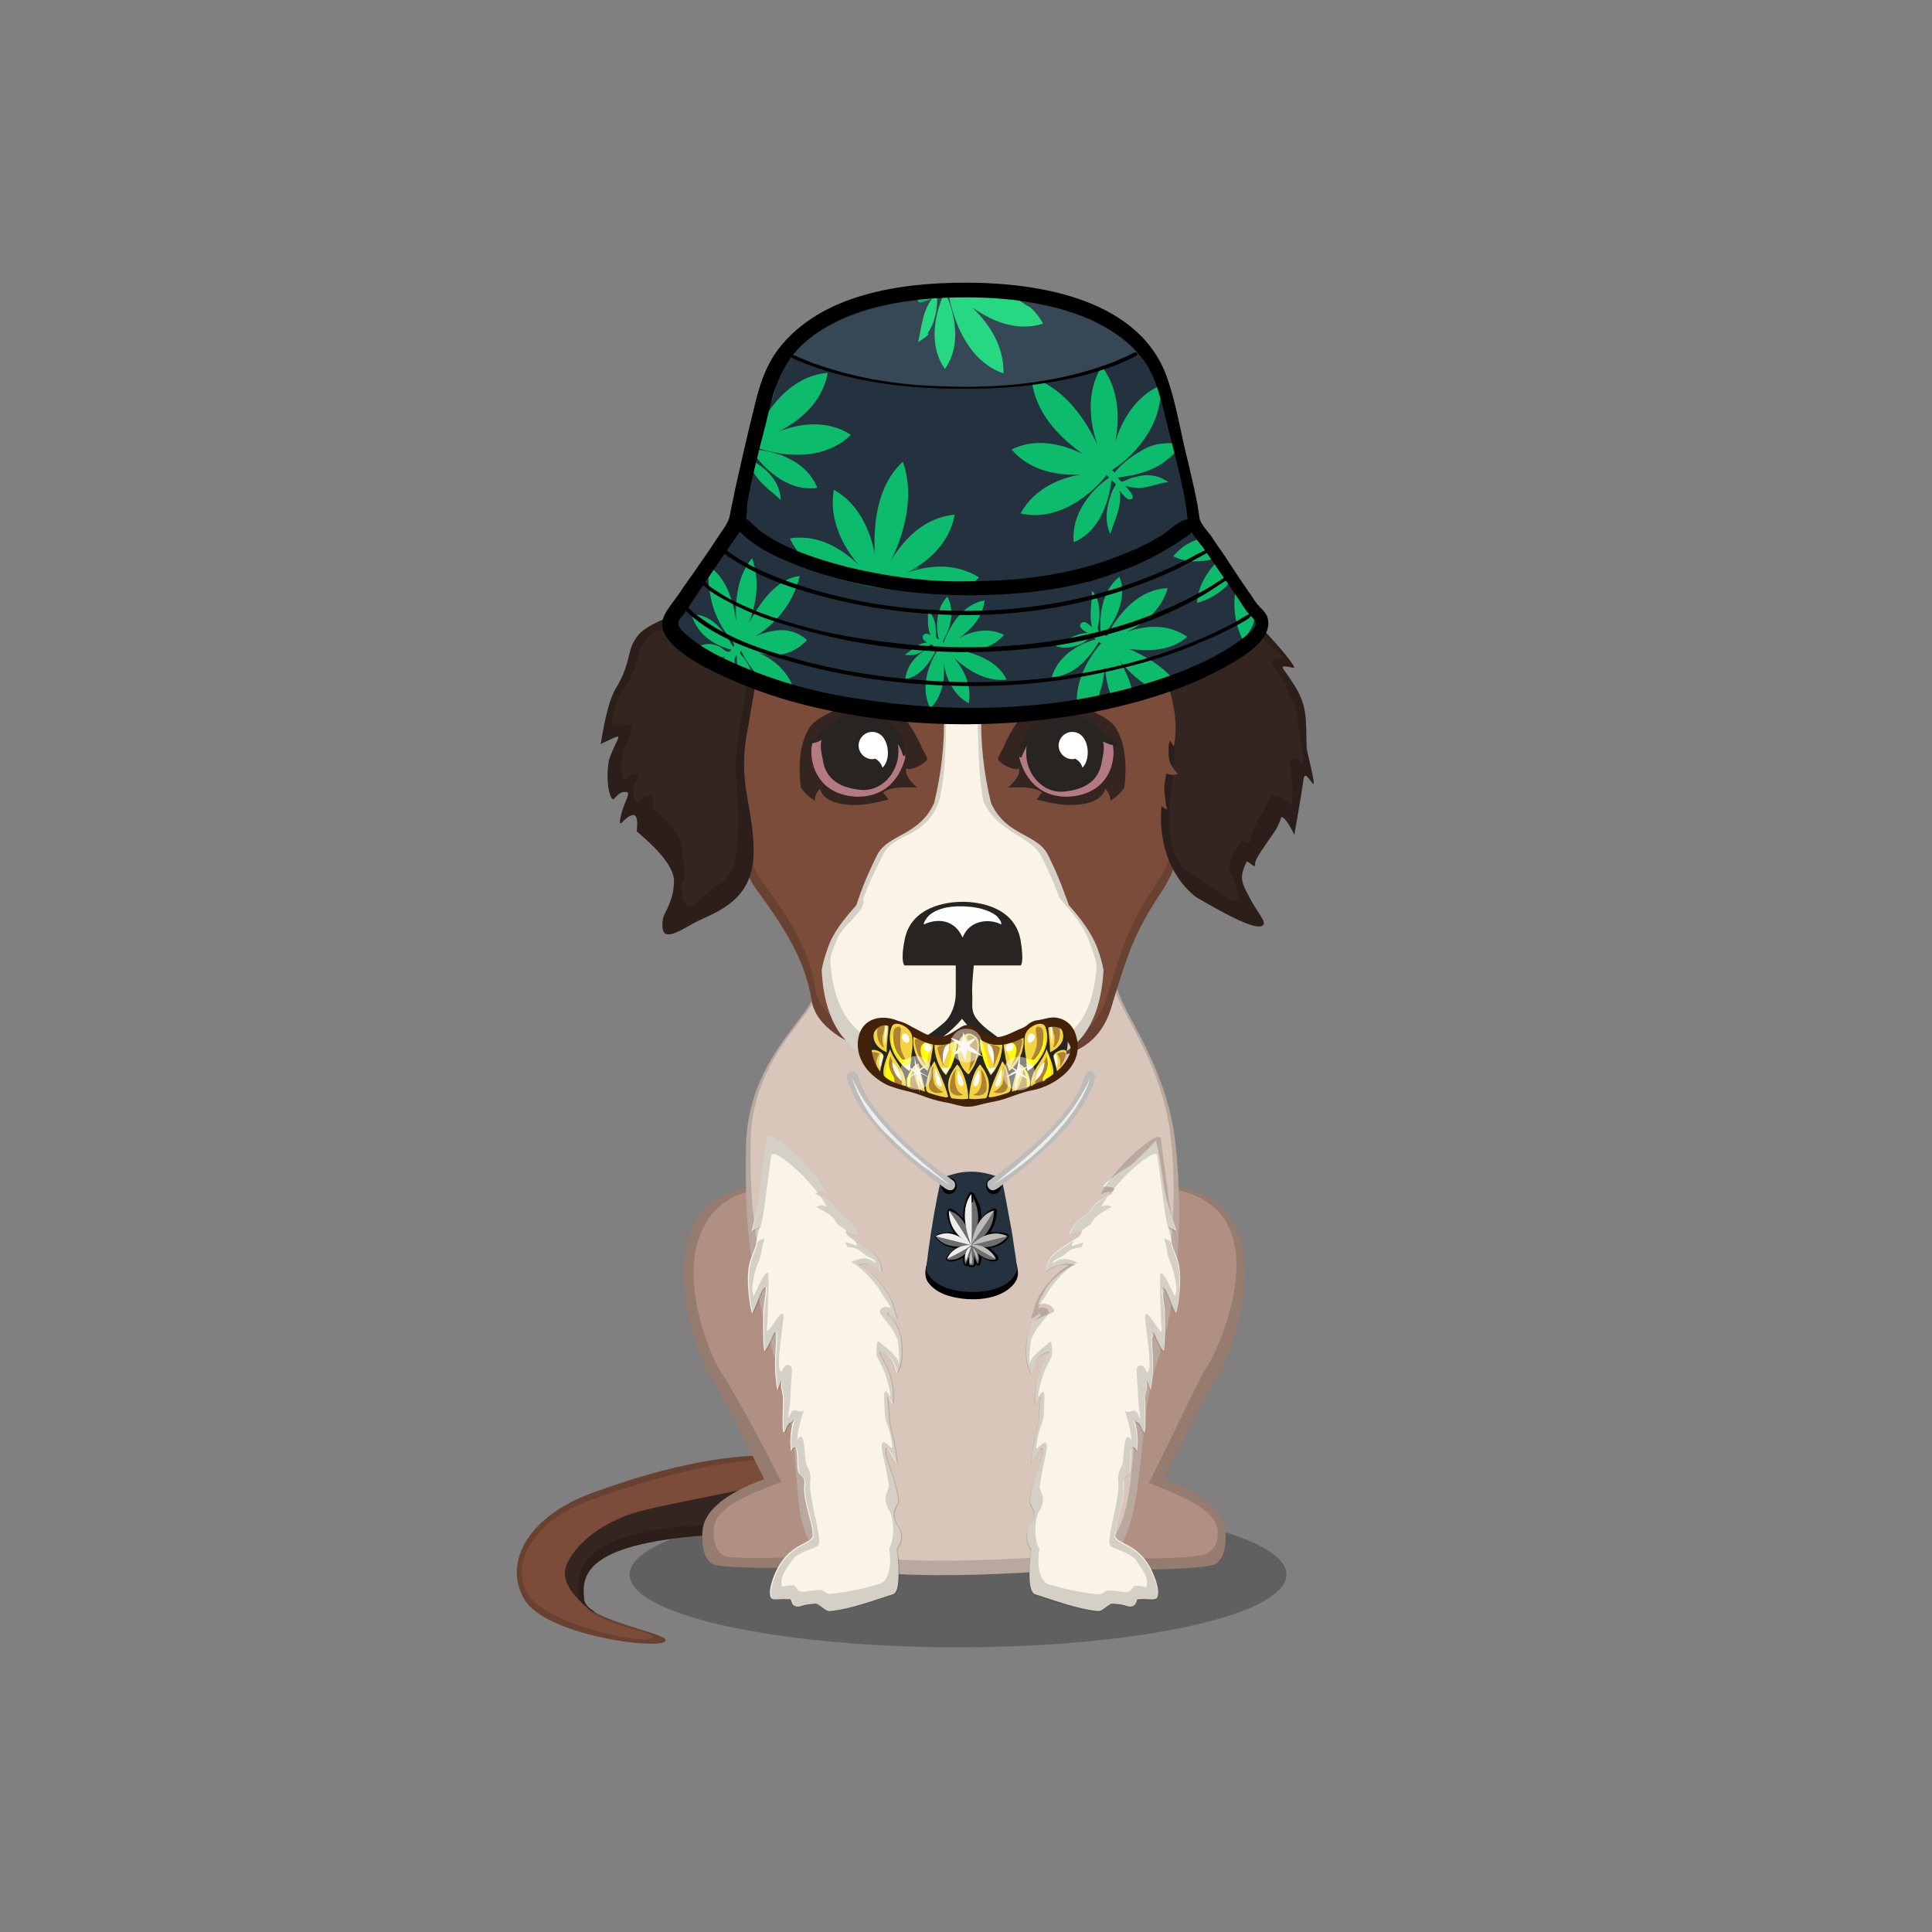 ﻿<?xml version="1.0" encoding="utf-8"?><!DOCTYPE svg PUBLIC "-//W3C//DTD SVG 1.1//EN" "http://www.w3.org/Graphics/SVG/1.1/DTD/svg11.dtd"><svg x="0" y="0" width="340px" height="340px" viewBox="0, 0, 340, 340" preserveAspectRatio="xMidYMid" font-size="0" id="a" enable-background="new 0 0 340 340" xmlns="http://www.w3.org/2000/svg" xmlns:xlink="http://www.w3.org/1999/xlink" xmlns:xml="http://www.w3.org/XML/1998/namespace" version="1.1"><rect x="0" y="0" width="340" height="340" fill="#808080" stroke="none"/><g id="b" fill="#000"><g id="c"><g transform="translate(0, 0) translate(0, 224)" id="d"><ellipse cx="168.6" cy="53.1" rx="57.8" ry="12.8" fill-opacity="0.25" id="e" /></g><g id="f"><g transform="translate(90.8, 85.2) translate(32, 179.5) scale(-1, 1) translate(-32, -179.5) translate(0, 153)" id="g"><g transform="translate(0, 17)" id="h"><path d="M30.7 15 C52.5 16.6 52.4 22.4 52 26.3 C51.6 30.2 36 32.3 37.8 33.7 C39.6 35.1 58.8 32.5 62.5 26.3 C66.2 20.1 62.3 11.8 50.5 7.5 C38.7 3.2 23 -1.1 10.1 2 C3.4 3.6 -3.8 8.7 3.9 12.4 C7.9 14.4 19 14.1 30.7 15 z" id="i" fill="#7B4C3A" /><path d="M30.7 15 C52.5 16.6 52.4 22.4 52 26.3 C51.9 27.1 51.2 27.8 50.2 28.4 C50.3 28.4 50.4 28.5 50.4 28.5 C54.6 25.4 56.1 22.6 55.1 20.2 C53.6 16.6 48.8 12.3 41.2 10.5 C36.1 9.3 28.7 7.9 19.6 6 L12.4 6.8 L12.4 12.3 C12.4 12.6 13.5 13.3 15 14.1 C19.6 14.4 25.1 14.5 30.7 15 z" id="j" fill="#342520" /><path d="M30.7 15 C19 14.1 7.9 14.4 3.9 12.4 C-3.8 8.7 3.4 3.6 10.1 2 C23 -1.1 38.7 3.2 50.5 7.5 C62.3 11.8 66.2 20.1 62.5 26.3 C58.8 32.5 39.6 35.1 37.8 33.7 C36 32.3 51.6 30.2 52 26.3 C52.4 22.4 52.5 16.6 30.7 15 z M33.4 13.3 C53.2 14.8 53.4 21.9 53 25.5 C52.8 27 51.1 28.7 48.2 29.9 C44.3 31.5 39.1 32.3 40.1 33.1 C41.7 34.3 59 30.6 62 25.2 C65 19.8 60.9 12.4 50.9 8.8 C40.9 5.2 24 0.1 14.4 2.2 C8.2 3.6 1.8 8.3 8.7 11.7 C12.4 13.5 22.8 12.4 33.4 13.3 z" opacity="0.15" id="k" /></g></g><g transform="translate(127.5, 273.3) scale(1) translate(-127.5, -273.3) translate(90.9, 84.8) translate(29, 123)" id="l"><g transform="translate(22.5, 34.5) scale(-1, 1) translate(-22.5, -34.5)" id="m"><path d="M0.5 21.2 C0.5 5.6 29.7 -5.2 40.3 4.4 C49.4 12.7 41.6 31.9 40.3 33.7 C39.4 34.9 36.1 41.1 30.4 52.5 C37.7 55.2 41.3 58.4 41.3 62.1 C41.3 63.8 41.3 66.1 39.6 67.4 C38.3 68.4 19.6 68.3 15.4 67.4 C11.2 66.5 0.3 66.2 0.5 57.8 C0.7 48.8 0.5 29.2 0.5 21.2 z" id="n" fill="#B09082" /><path d="M0.5 21.2 C0.5 5.6 29.7 -5.2 40.3 4.4 C49.4 12.7 41.6 31.9 40.3 33.7 C39.4 34.9 36.1 41.1 30.4 52.5 C37.7 55.2 41.3 58.4 41.3 62.1 C41.3 63.8 41.3 66.1 39.6 67.4 C38.3 68.4 19.6 68.3 15.4 67.4 C11.2 66.5 0.3 66.2 0.5 57.8 C0.7 48.8 0.5 29.2 0.5 21.2 z M2 21.6 C2 25.7 2.6 32.8 2.5 39.9 C2.4 45.8 1.6 51.8 1.6 55.7 C1.4 63.7 11.3 64.4 15.3 65.3 C19.3 66.2 36.4 66.9 37.7 65.9 C39.3 64.7 39.3 63 39.3 61.4 C39.3 57.9 34.4 55.6 27.4 53 C32.8 42.1 37.7 34 38.5 32.9 C40.9 28.4 47 12.6 38.4 4.6 C28.3 -4.5 2 6.8 2 21.6 z" opacity="0.15" id="o" /></g></g><g transform="translate(212.4, 273.3) scale(1) translate(-212.4, -273.3) translate(90.9, 84.8) translate(107, 157.5) scale(-1, 1) translate(-107, -157.5) translate(85, 123)" id="p"><g id="q"><path d="M42.8 20.7 C42.8 5.1 15.8 -5.2 5.2 4.4 C-3.9 12.7 3.9 31.9 5.2 33.7 C6.1 34.9 9.4 41.1 15.1 52.5 C7.8 55.2 4.2 58.4 4.2 62.1 C4.2 63.8 4.2 66.1 5.9 67.4 C7.2 68.4 24.3 69 30.1 67.4 C30.3 67.3 33.1 66.7 34 66.4 C37.5 65.2 42.4 63.3 42.7 59.9 C44.2 44.3 42.8 29.9 42.8 20.7 z" id="r" fill="#B09082" /><path d="M42.8 20.7 C42.8 29.9 44.2 44.3 42.7 59.9 C42.4 63.3 37.5 65.2 34 66.4 C33.1 66.7 30.3 67.3 30.1 67.4 C24.2 69 7.2 68.4 5.9 67.4 C4.2 66.1 4.2 63.8 4.2 62.1 C4.2 58.4 7.8 55.2 15.1 52.5 C9.4 41.1 6.1 34.9 5.2 33.7 C3.9 31.9 -3.9 12.7 5.2 4.4 C15.8 -5.2 42.8 5.1 42.8 20.7 z M41.8 20.4 C41.8 5.6 16.2 -4.4 6.1 4.8 C-2.5 12.6 6 30.7 7.3 32.4 C8.2 33.5 12.3 42.3 17.7 53.2 C10.8 55.8 5.6 58.3 5.6 61.8 C5.6 63.4 5.7 64.3 7.4 65.6 C8.6 66.5 24.1 67 29.7 65.5 C29.9 65.4 34.8 64.5 35.7 64.2 C39 63.1 41.6 60.9 41.9 57.7 C43.1 42.8 41.8 29.1 41.8 20.4 z" opacity="0.15" id="s" /></g></g><g transform="translate(90.9, 84.8) translate(37, 51)" id="t"><g transform="translate(3, 0)" id="u"><path d="M61.7 20.1 C61.7 36.4 64.4 34.7 66.1 39.3 C67.8 43.9 74.7 53 76 65.8 C77.3 78.6 76.6 92.6 72.6 104.3 C68.6 116 71.5 137.3 61.8 140 C61.5 140.1 29.8 143.1 18 140 C5.8 136.8 11.8 123.7 6.4 106.4 C1 89.1 0.1 80.3 0.4 65.8 C0.7 51.3 10.7 44.1 12.5 39.2 C14.3 34.3 16.6 32.5 16.6 20 C16.6 7.5 24.6 0.5 42.2 1 C47.5 1.2 61.7 3.7 61.7 20.1 z" id="v" fill="#D8C6BA" /><path d="M61.7 20.1 C61.7 36.4 64.4 34.7 66.1 39.3 C67.8 43.9 74.7 53 76 65.8 C77.3 78.6 76.6 92.6 72.6 104.3 C68.6 116 71.5 137.3 61.8 140 C61.5 140.1 29.8 143.1 18 140 C5.8 136.8 11.8 123.7 6.4 106.4 C1 89.1 0.1 80.3 0.4 65.8 C0.7 51.3 10.7 44.1 12.5 39.2 C14.3 34.3 16.6 32.5 16.6 20 C16.6 7.5 24.6 0.5 42.2 1 C47.5 1.2 61.7 3.7 61.7 20.1 z M61.2 20.2 C61.2 4.2 47.3 1.7 42.1 1.5 C24.9 1 17.1 7.9 17.1 20.1 C17.1 32.3 14.8 34.1 13.1 38.9 C11.4 43.7 1.5 50.7 1.2 64.9 C0.9 79.1 2.8 88.3 8.1 105.2 C13.4 122.1 6.5 134.3 18.4 137.5 C29.9 140.5 61 137.6 61.3 137.5 C70.8 134.9 67 114.3 70.9 102.9 C74.8 91.5 76.5 77.5 75.2 64.9 C73.9 52.4 67.2 43.5 65.5 39 C63.8 34.5 61.2 36.1 61.2 20.2 z" opacity="0.15" id="w" /></g></g><g transform="translate(131.24, 198.55) scale(0.874, 0.868) translate(-125.7, -189.6) translate(92.3, 76.4) translate(33, 114)" id="x"><g id="y"><path d="M4.6 1.3 C4 6.3 3.4 9.9 3.1 13 C3 14 1.8 19.3 1.6 20.1 C2.3 19.5 2.7 19.7 3.1 19.2 C3.4 18.7 2.6 21.3 2.5 22.5 C2.4 23.5 1.5 25 1.1 26.8 C0.4 29.9 1.2 35.5 1.7 36.8 C2.8 34.7 3.6 31.3 4.4 31.5 C4.6 32.5 4 34.1 3.9 36.9 C3.9 38.2 3.8 43.8 4.2 44.4 C5.5 42.9 6.2 39.4 6.5 40.9 C6.6 41.5 6.4 43.5 6.3 46.2 C6.2 48.6 6.6 51.9 6.8 52.3 C7.7 49.8 7.5 50.3 7.5 51.3 C7.5 52.1 7.9 53.2 7.9 54.1 C7.9 56.4 7.5 62.7 8.4 60.4 C9.3 58.1 9.4 59.5 10.1 58.1 C9.1 61.4 9.4 63.3 9.5 64.7 C11.1 61.9 10.6 67 10.9 68.6 C11.2 69.9 12.4 69.6 12.2 71.3 C11.8 74.8 13.7 78.2 13.9 81.7 C14 83.4 9.6 83.2 6.9 88.2 C6.4 89.1 5.1 91.9 5.3 93.7 C5.4 95.3 6.7 94.5 9.3 94.7 C9.8 94.7 9.4 96.2 11 96.2 C12.2 96 11.7 95.8 14.4 95.6 C15.2 95.5 16.4 97.2 17.4 97.1 C21.6 96.7 27.1 94.6 30 93.7 C31.2 93.4 31.5 90.3 30.8 84.5 C32 82.8 32 81.1 30.8 79.6 C29.2 76.5 31.2 75.9 31.1 74.7 C30.5 69.9 28.6 66.7 28.5 65.1 C28.3 61.5 31 68.4 30.8 66.8 C30.4 62.5 29.2 59.5 29.2 57.6 C29 52.9 28.4 52.7 30 55.2 C30.1 54.6 30.2 51.9 29.5 49.6 C28.8 47.2 27.2 45.1 27.3 44.4 C27.4 44.6 28.6 44.7 29.5 45.8 C30.2 46.6 30.7 48.4 30.8 48.9 C31.7 47.1 32.1 45.5 31.6 41.5 C31.5 41.1 31 39.5 30.4 38.6 C29.8 37.6 29 37.3 28.9 36.9 C28.7 36.2 29.3 36.8 30.8 37.7 C30.3 36.3 30.1 34.6 28.9 32.6 C28 31 24.8 27.3 23.1 26.9 C23.6 26.6 25.5 26.3 27.7 28.2 C27.9 27.3 27.2 25.7 26.2 24.7 C24.1 22.8 21.2 21.5 20.8 20.8 C20.1 19.5 20.6 20.1 23.1 20.8 C21.8 17.1 19.3 17.1 18.6 15.6 C18 14.3 16.4 13.5 14.3 12.4 C15.3 12.5 14.5 11.6 16.7 12.4 C16.2 10.8 12.8 6.8 11.5 5.5 C10 4 4.8 -0.8 4.6 1.3 z" id="z" fill="#FAF4E8" /><path d="M14.9 12.3 C13.8 10.9 12.6 9.5 11.9 8.8 C10.5 7.4 5.7 3 5.5 4.9 C4.9 9.5 4.4 12.9 4.1 15.7 C4 16.6 2.9 21.5 2.7 22.3 C3.3 21.7 3.7 21.9 4.1 21.5 C4.4 21 3.6 23.4 3.5 24.6 C3.4 25.5 2.6 26.9 2.2 28.6 C1.6 31.3 1.6 32 2 33.2 C3 31.3 4.1 28.3 4.9 28.5 C5.1 29.4 4.9 35.2 4.8 37.8 C4.8 39 4.4 39.9 4.8 40.4 C6 39.1 7.7 35.7 8 37.1 C8.1 37.7 7.1 43.9 7.1 46.4 C7 48.6 7.5 48.3 7.6 48.7 C8.4 46.4 9.7 47.2 9.7 48.1 C9.7 48.8 9.4 52.6 9.4 53.5 C9.4 55.6 8.5 59.4 9.3 57.3 C10.1 55.2 11.5 57.5 12.1 56.2 C11.2 59.3 10.7 61.1 10.8 62.4 C12.3 59.8 12.2 65.4 12.5 66.9 C12.8 68.1 13.6 68.9 13.4 70.5 C13 73.7 15.1 79.8 15.2 83 C15.3 84.6 12.9 84.1 10.1 86.3 C9.6 87.1 7.4 89.7 7.6 91.4 C7.7 92.9 7.7 91.7 10.1 91.9 C10.6 91.9 10.5 93.2 12 93.2 C13.1 93 12.8 93 15.3 92.8 C16 92.7 16.5 93.7 17.5 93.6 C21.4 93.2 24.6 92.4 27.3 91.6 C28.4 91.3 30 89.7 29.3 84.3 C30.4 82.7 30.3 77.9 29.2 76.6 C27.7 73.7 29.3 72.8 29.2 71.7 C28.6 67.3 27.9 65.6 27.8 64.1 C27.6 60.8 30.1 65.2 29.9 63.7 C29.5 59.7 28.4 58.9 28.4 57.1 C28.2 52.8 28 51.3 29.5 53.6 C29.6 53 29.3 51.8 28.7 49.7 C28.1 47.5 26.6 45.5 26.7 44.9 C26.8 45.1 26.5 41.6 27.4 42.6 C28 43.3 30.7 44.9 31.3 46.9 C31.2 44.5 31.4 45.9 31 42.2 C30.9 41.8 30.2 40.3 29.6 39.5 C29 38.6 27.5 37 27.4 36.6 C27.2 36 28.2 34.9 29.6 35.7 C29.1 34.4 28.5 34 27.4 32.1 C26.6 30.6 23.2 26.8 21.6 26.4 C22.1 26.1 24.5 24.7 26.5 26.5 C26.7 25.7 25 25.5 24.1 24.6 C22.2 22.8 21 23.7 20.7 23 C20.1 21.8 20.5 22.4 22.8 23 C22.7 22.6 22.5 22.2 22.3 21.9 C23.4 22.6 25.1 23.6 26.4 24.8 C27.4 25.8 28.1 27.4 27.9 28.3 C25.7 26.4 23.8 26.7 23.3 27 C25 27.4 28.2 31.1 29.1 32.7 C30.3 34.7 30.5 36.4 31 37.8 C29.5 36.9 28.9 36.3 29.1 37 C29.2 37.4 30 37.7 30.6 38.7 C31.2 39.6 31.7 41.2 31.8 41.6 C32.3 45.6 31.9 47.2 31 49 C30.9 48.5 30.4 46.7 29.7 45.9 C28.8 44.8 27.6 44.7 27.5 44.5 C27.4 45.2 29 47.3 29.7 49.7 C30.4 52 30.3 54.7 30.2 55.3 C28.6 52.8 29.2 53 29.4 57.7 C29.4 59.6 30.6 62.6 31 66.9 C31.2 68.5 28.5 61.6 28.7 65.2 C28.8 66.8 30.7 70 31.3 74.8 C31.4 76 29.4 76.6 31 79.7 C32.2 81.2 32.2 82.9 31 84.6 C31.7 90.4 31.4 93.5 30.2 93.8 C27.3 94.7 21.8 96.8 17.6 97.2 C16.6 97.3 15.4 95.6 14.6 95.7 C11.9 95.9 12.4 96.1 11.2 96.3 C9.6 96.3 10 94.8 9.5 94.8 C6.9 94.6 5.6 95.4 5.5 93.8 C5.3 92 6.6 89.2 7.1 88.3 C9.8 83.3 14.2 83.5 14.1 81.8 C13.9 78.3 12 74.9 12.4 71.4 C12.6 69.7 11.4 70 11.1 68.7 C10.8 67.1 11.3 62 9.7 64.8 C9.6 63.4 9.3 61.5 10.3 58.2 C9.6 59.6 9.5 58.2 8.6 60.5 C7.7 62.8 8.1 56.5 8.1 54.2 C8.1 53.3 7.7 52.2 7.7 51.4 C7.7 50.4 7.9 49.9 7 52.4 C6.8 52 6.4 48.7 6.5 46.3 C6.6 43.6 6.8 41.6 6.7 41 C6.4 39.5 5.7 43 4.4 44.5 C4 43.9 4.1 38.3 4.1 37 C4.2 34.2 4.8 32.6 4.6 31.6 C3.8 31.4 3 34.8 1.9 36.9 C1.4 35.6 0.6 30 1.3 26.9 C1.7 25.1 2.6 23.6 2.7 22.6 C2.8 21.4 3.6 18.8 3.3 19.3 C2.9 19.8 2.5 19.6 1.8 20.2 C1.8 19.3 3 14 3.1 13 C3.4 9.9 4 6.3 4.6 1.3 C4.8 -0.8 10 4 11.5 5.5 C12.8 6.8 16.2 10.8 16.7 12.4 C15.2 11.9 15.1 12.1 14.9 12.3 z M15.4 13 C16.9 13.8 18.1 14.6 18.6 15.6 C19.3 17.1 21.8 17.1 23.1 20.8 C21.8 20.4 21 20.1 20.7 20 C19.8 19.2 18.8 18.9 18.5 18.1 C17.9 16.9 16.5 16.2 14.5 15.1 C15.4 15.2 14.7 14.4 16.7 15.1 C16.5 14.6 16 13.8 15.4 13 z" opacity="0.15" id="a1" /><path d="M83 1.7 C84.2 6.5 84.4 11.6 85.4 14.5 C85.7 15.3 86.9 19.3 87.1 20.1 C86.4 19.5 86 19.7 85.6 19.2 C85.3 18.7 86.1 21.3 86.2 22.5 C86.3 23.5 87.2 25 87.6 26.8 C88.3 29.9 87.5 35.5 87 36.8 C85.9 34.7 85.1 31.3 84.3 31.5 C84.1 32.5 84.7 34.1 84.8 36.9 C84.8 38.2 84.9 43.8 84.5 44.4 C83.2 42.9 82.5 39.4 82.2 40.9 C82.1 41.5 82.3 43.5 82.4 46.2 C82.5 48.6 82.1 51.9 81.9 52.3 C81 49.8 81.2 50.3 81.2 51.3 C81.2 52.1 80.8 53.2 80.8 54.1 C80.8 56.4 81.2 62.7 80.3 60.4 C79.4 58.1 79.3 59.5 78.6 58.1 C79.6 61.4 79.3 63.3 79.2 64.7 C77.6 61.9 78.1 67 77.8 68.6 C77.5 69.9 76.3 69.6 76.5 71.3 C76.9 74.8 75 78.2 74.8 81.7 C74.7 83.4 79.1 83.2 81.8 88.2 C82.3 89.1 83.6 91.9 83.4 93.7 C83.3 95.3 82 94.5 79.4 94.7 C78.9 94.7 79.3 96.2 77.7 96.2 C76.5 96 77 95.8 74.3 95.6 C73.5 95.5 72.3 97.2 71.3 97.1 C67.1 96.7 61.6 94.6 58.7 93.7 C57.5 93.4 57.2 90.3 57.9 84.5 C56.7 82.8 56.7 81.1 57.9 79.6 C59.5 76.5 57.5 75.9 57.6 74.7 C58.2 69.9 60.1 66.7 60.2 65.1 C60.4 61.5 57.7 68.4 57.9 66.8 C58.3 62.5 59.5 59.5 59.5 57.6 C59.7 52.9 60.3 52.7 58.7 55.2 C58.6 54.6 58.5 51.9 59.2 49.6 C59.9 47.2 61.5 45.1 61.4 44.4 C61.3 44.6 60.1 44.7 59.2 45.8 C58.5 46.6 58 48.4 57.9 48.9 C57 47.1 56.6 45.5 57.1 41.5 C57.2 41.1 57.7 39.5 58.3 38.6 C58.9 37.6 62.4 36.7 62.5 36.3 C62.7 35.6 60.7 34.1 59.2 35.1 C59.7 33.7 59.8 33.6 60.9 31.6 C61.8 30 65.1 27.3 66.8 26.9 C66.3 26.6 63.1 26.3 60.9 28.2 C60.7 27.3 61.4 25.7 62.4 24.7 C64.5 22.8 67.4 21.5 67.8 20.8 C68.5 19.5 68 20.1 65.5 20.8 C66.8 17.1 69.3 17.1 70 15.6 C70.6 14.3 72.2 13.5 74.3 12.4 C73.2 12.5 76.8 11.1 72.3 11 C73.3 9.7 76.5 7.4 77.7 6.9 C78.5 6.2 80.6 4.3 83 1.7 z" id="b1" fill="#FAF4E8" /><path d="M73.9 12.3 C75 10.9 76.2 9.5 76.9 8.8 C78.3 7.4 83.1 3 83.3 4.9 C83.9 9.5 84.4 12.9 84.7 15.7 C84.8 16.6 85.9 21.5 86.1 22.3 C85.5 21.7 85.1 21.9 84.7 21.5 C84.4 21 85.2 23.4 85.3 24.6 C85.4 25.5 86.2 26.9 86.6 28.6 C87.2 31.5 87.3 32.1 86.8 33.3 C85.8 31.4 84.7 28.4 83.9 28.6 C83.7 29.5 83.9 35.3 84 37.9 C84 39.1 84.4 40 84 40.5 C82.8 39.1 81.1 35.8 80.8 37.2 C80.7 37.8 81.7 44 81.7 46.5 C81.8 48.7 81.3 48.4 81.2 48.8 C80.4 46.5 79.1 47.3 79.1 48.2 C79.1 48.9 79.4 52.7 79.4 53.6 C79.4 55.7 80.3 59.5 79.5 57.4 C78.7 55.3 77.3 57.6 76.7 56.3 C77.6 59.4 78.1 61.2 78 62.5 C76.5 59.9 76.6 65.5 76.3 67 C76 68.2 75.2 69 75.4 70.6 C75.8 73.8 73.7 79.9 73.6 83.1 C73.5 84.7 75.9 84.2 78.7 86.4 C79.2 87.2 81.4 89.8 81.2 91.5 C81.1 93 81.1 91.8 78.7 92 C78.2 92 78.3 93.3 76.8 93.3 C75.7 93.1 76 93.1 73.5 92.9 C72.8 92.8 72.3 93.8 71.3 93.7 C67.4 93.3 64.2 92.5 61.5 91.7 C60.4 91.4 58.8 89.8 59.5 84.4 C58.4 82.8 58.5 78 59.6 76.7 C61.1 73.8 59.5 72.9 59.6 71.8 C60.2 67.4 60.9 65.7 61 64.2 C61.2 60.9 58.7 65.3 58.9 63.8 C59.3 59.8 60.4 59 60.4 57.2 C60.6 52.9 60.8 51.4 59.3 53.7 C59.2 53.1 59.5 51.9 60.1 49.8 C60.7 47.6 62.2 45.6 62.1 45 C62 45.2 62.3 41.7 61.4 42.7 C60.8 43.4 58.1 45 57.5 47 C57.6 44.6 57.4 46 57.8 42.3 C57.9 41.9 58.6 40.4 59.2 39.6 C59.8 38.7 61.3 37.1 61.4 36.7 C61.6 36.1 60.6 35 59.2 35.8 C59.7 34.5 60.3 34.1 61.4 32.2 C62.2 30.7 65.6 26.9 67.2 26.5 C66.7 26.2 64.3 24.8 62.3 26.6 C62.1 25.8 63.8 25.6 64.7 24.7 C66.6 22.9 67.8 23.8 68.1 23.1 C68.7 21.9 68.3 22.5 66 23.1 C66.1 22.7 66.3 22.3 66.5 22 C65.4 22.7 63.7 23.7 62.4 24.9 C61.4 25.9 60.7 27.5 60.9 28.4 C63.1 26.5 65 26.8 65.5 27.1 C63.8 27.5 60.6 31.2 59.7 32.8 C58.5 34.8 58.3 36.5 57.8 37.9 C59.3 37 59.9 36.4 59.7 37.1 C59.6 37.5 58.8 37.8 58.2 38.8 C57.6 39.7 57.1 41.3 57 41.7 C56.5 45.7 56.9 47.3 57.8 49.1 C57.9 48.6 58.4 46.8 59.1 46 C60 44.9 61.2 44.8 61.3 44.6 C61.4 45.3 59.8 47.4 59.1 49.8 C58.4 52.1 58.5 54.8 58.6 55.4 C60.2 52.9 59.6 53.1 59.4 57.8 C59.4 59.7 58.2 62.7 57.8 67 C57.6 68.6 60.3 61.7 60.1 65.3 C60 66.9 58.1 70.1 57.5 74.9 C57.4 76.1 59.4 76.7 57.8 79.8 C56.6 81.3 56.6 83 57.8 84.7 C57.1 90.5 57.4 93.6 58.6 93.9 C61.5 94.8 67 96.9 71.2 97.3 C72.2 97.4 73.4 95.7 74.2 95.8 C76.9 96 76.4 96.2 77.6 96.4 C79.2 96.4 78.8 94.9 79.3 94.9 C81.9 94.7 83.2 95.5 83.3 93.9 C83.5 92.1 82.2 89.3 81.7 88.4 C79 83.4 74.6 83.6 74.7 81.9 C74.9 78.4 76.8 75 76.4 71.5 C76.2 69.8 77.4 70.1 77.7 68.8 C78 67.2 77.5 62.1 79.1 64.9 C79.2 63.5 79.5 61.6 78.5 58.3 C79.2 59.7 79.3 58.3 80.2 60.6 C81.1 62.9 80.7 56.6 80.7 54.3 C80.7 53.4 81.1 52.3 81.1 51.5 C81.1 50.5 80.9 50 81.8 52.5 C82 52.1 82.4 48.8 82.3 46.4 C82.2 43.7 82 41.7 82.1 41.1 C82.4 39.6 83.1 43.1 84.4 44.6 C84.8 44 84.7 38.4 84.7 37.1 C84.6 34.3 84 32.7 84.2 31.7 C85 31.5 85.8 34.9 86.9 37 C87.4 35.7 88.2 30.1 87.5 27 C87.1 25.2 86.2 23.7 86.1 22.7 C86 21.5 85.2 18.9 85.5 19.4 C85.9 19.9 86.3 19.7 87 20.3 C86.8 19.5 85.6 14.2 85.5 13.2 C85.2 10.1 84.6 6.5 84 1.5 C83.8 -0.6 78.6 4.2 77.1 5.7 C75.8 7 72.4 11 71.9 12.6 C73.5 11.9 73.6 12.1 73.9 12.3 z M73.3 13 C71.8 13.8 70.6 14.6 70.1 15.6 C69.4 17.1 66.9 17.1 65.6 20.8 C66.9 20.4 67.7 20.1 68 20 C68.9 19.2 69.9 18.9 70.2 18.1 C70.8 16.9 72.2 16.2 74.2 15.1 C73.3 15.2 74 14.4 72 15.1 C72.2 14.6 72.7 13.8 73.3 13 z" opacity="0.15" id="c1" /></g></g></g><g id="d1"><g transform="translate(90.9, 95.5) translate(37, 0)" id="e1"><g id="f1"><path d="M40.1 0.5 C72.4 1 81.8 11.6 81.5 30 C81.2 48.3 80.7 55.1 76.4 61.6 C72.1 68.1 70.7 71.6 67.7 81.7 C64.7 91.8 55.4 91.4 41.7 91.7 C28 92 16 87.5 14.9 80.5 C13.8 73.5 10.1 67.7 5.1 60.9 C0.1 54.1 0.8 35.1 0.7 24.3 C0.6 13.5 7.9 0 40.1 0.5 z" id="g1" fill="#7B4C3A" /><g transform="translate(28.162, 84.514)" id="h1"><path d="M0.6 6.7 C3.9 8.4 6.8 9.3 9.2 9.4 C12.9 9.6 20.5 9.4 23.4 8.1 C25.4 7.2 26.8 6.8 27.6 6.8 C23.9 3.9 21.4 2.4 20.1 2.2 C18.2 2 12.8 -0.1 11 1.1 C9.2 2.3 5.2 3 4.3 3.8 C3.7 4.3 2.5 5.2 0.6 6.7 z" id="i1" fill="#FAF4E8" /></g><path d="M55.4 91 C55.5 91.1 55.6 91.2 55.8 91.3 C55 91.3 53.6 91.7 51.6 92.6 C48.7 93.9 41.1 94.1 37.4 93.9 C35 93.8 32.1 92.9 28.8 91.2 C29.1 91 29.3 90.8 29.6 90.6 C21.6 88.9 15.7 85.3 15 80.5 C13.9 73.5 10.2 67.7 5.2 60.9 C0.2 54.1 0.9 35.1 0.8 24.3 C0.7 13.5 7.9 0 40.1 0.5 C72.4 1 81.8 11.6 81.5 30 C81.2 48.3 80.7 55.1 76.4 61.6 C72.1 68.1 70.7 71.6 67.7 81.7 C65.8 87.9 61.6 90.2 55.4 91 z M55 88.8 C61 88 65.2 85.8 67 79.7 C69.9 69.9 71.3 66.5 75.5 60.2 C79.7 53.9 80.2 47.3 80.5 29.5 C80.8 11.6 71.7 1.3 40.3 0.8 C8.8 0.3 1.7 13.4 1.8 23.9 C1.9 34.4 1.2 52.9 6.1 59.5 C11 66.1 14.6 71.7 15.6 78.6 C16.3 83.3 22 86.8 29.8 88.4 C29.6 88.6 29.3 88.8 29.1 89 C32.3 90.7 35.1 91.5 37.5 91.6 C41.1 91.8 48.5 91.6 51.3 90.3 C53.2 89.4 54.6 89 55.4 89 C55.2 89 55.1 88.9 55 88.8 z" opacity="0.15" id="j1" /></g></g><g transform="translate(137.7, 109.7) rotate(10, 0, 0) scale(1) translate(-137.7, -115.7) translate(85.9, 96.5) translate(23, 6)" id="k1"><path d="M31.8 0 C25.5 1.5 19.2 7.2 16.6 10.2 C14 13.2 6 16.4 4.2 19.6 C2.4 22.8 4 24.1 1.9 29.6 C1.2 31.4 0.9 34.8 1 39.7 C1.4 39.3 2.1 38.9 2.9 38.3 C4.7 37.1 3.5 38.4 2.9 42.2 C2.9 44.3 3.4 47 4.3 48.4 C5.2 49.9 5 47.2 7 47.2 C7.5 47.2 7.2 48.2 7 49.2 C6.6 50.9 6.5 53.4 7 52.7 C8.8 50.1 9.7 50.4 9.9 53.7 C14.9 56.6 17.6 59.1 17.9 61.3 C18.2 63.3 18 64.9 17.2 67.4 C17 68.1 17.1 70.9 18.5 70.6 C19.8 70.4 21.7 68.5 23.2 67.4 C26.4 65.1 32.2 62 30.8 53.8 C29.4 45.6 25.8 42.5 26 32.5 C26.2 22.5 24.9 12.4 28.8 6.6 C31 3.4 33.9 2.6 35.3 1.4 C36.7 0.2 33.1 0.2 31.8 0 z" id="l1" fill="#342520" /><path d="M31.8 0 C33.1 0.2 36.7 0.2 35.3 1.4 C33.9 2.6 31 3.4 28.8 6.6 C24.9 12.4 26.2 22.5 26 32.5 C25.8 42.5 29.4 45.6 30.8 53.8 C32.2 62 26.4 65.1 23.2 67.4 C21.7 68.5 19.8 70.4 18.5 70.6 C17.1 70.9 17 68.1 17.2 67.4 C18 64.9 18.2 63.3 17.9 61.3 C17.6 59.1 14.9 56.6 9.9 53.7 C9.7 50.4 8.8 50.1 7 52.7 C6.5 53.4 6.6 50.9 7 49.2 C7.2 48.2 7.5 47.2 7 47.2 C5 47.2 5.2 49.9 4.3 48.4 C3.4 47 2.9 44.3 2.9 42.2 C3.5 38.4 4.7 37.1 2.9 38.3 C2.1 38.9 1.4 39.3 1 39.7 C0.9 34.8 1.2 31.4 1.9 29.6 C4 24.1 2.4 22.8 4.2 19.6 C6 16.4 14 13.2 16.6 10.2 C19.2 7.2 25.5 1.5 31.8 0 z M29.5 1.9 C23.9 3.2 19.1 9.5 16.8 12.1 C14.4 14.7 7.3 17.4 5.7 20.1 C4.1 22.9 5.5 24 3.6 28.7 C3 30.2 2.2 31.7 2.3 35.9 C2.7 35.6 4.6 35.9 5.3 35.4 C6.8 34.4 5.3 39.6 5.2 39.7 C5.2 41.5 5 43.5 5.8 44.7 C6.6 46 6.4 43.7 8.2 43.7 C8.6 43.7 8.4 44.6 8.2 45.4 C7.8 46.9 8.6 49.2 9.1 48.6 C10.7 46.4 11.8 46.5 12 49.3 C16.5 51.8 18.2 54 18.5 55.9 C18.7 57.6 20.1 59.4 19.3 61.5 C19.2 62.1 20.2 65.3 21.4 65 C22.6 64.8 23.9 61.9 25.2 60.9 C28.1 59 28.3 55.6 27.1 48.6 C25.8 41.6 24.4 39.7 24.6 31.2 C24.7 22.6 22.9 12.5 26.4 7.5 C28.4 4.8 30.9 3 32.1 1.9 C33.4 0.9 30.7 2.1 29.5 1.9 z" opacity="0.15" id="m1" /></g><g transform="translate(198.7, 108.7) rotate(-10, 0, 0) scale(1) translate(-198.7, -114.7) translate(86.1, 96) translate(97, 5)" id="n1"><path d="M16.5 8.8 C18.6 12.4 18.7 28 18.7 33.7 C18.7 39.4 17.7 40.1 15.7 46.5 C13.7 52.9 14.6 59.7 18.7 64.2 C24.1 68.8 27.7 71.4 29.1 71.2 C30.5 71 28.8 68.9 27.8 65.5 C27.1 63.2 26.6 62.2 28.5 59.6 C28.7 59.3 29.9 61.3 29.9 60.3 C29.9 59.4 32.6 57 34.4 55.1 C35.3 54.1 35.9 52.9 35.9 52.9 C36.4 53 37 54.2 37.6 56.4 C39.3 51.7 40.4 48.6 40.9 47 C41.4 45.6 41.9 47.4 42.4 48.1 C42.9 48.8 42.3 42.3 42.4 41.7 C42.9 37.9 43.6 35.7 42.9 32.7 C42.6 31.3 41.8 29.5 40.8 27.4 C40.7 27.1 40.2 26.4 42.5 27.4 C43.5 27.9 40.2 22.5 39.1 20.8 C37.5 18.4 33.1 16 31.7 14.8 C27.8 11.6 18.5 1.4 13.5 0.1 C10.9 0.2 8.7 -0.1 9.7 1.6 C10.8 3.6 14.9 6 16.5 8.8 z" id="o1" fill="#342520" /><path d="M16.5 8.8 C14.9 6 10.8 3.6 9.7 1.6 C8.7 -0.1 10.9 0.2 13.5 0.1 C18.5 1.4 27.8 11.6 31.7 14.8 C33.1 16 37.5 18.4 39.1 20.8 C40.2 22.5 43.5 27.9 42.5 27.4 C40.2 26.4 40.7 27.1 40.8 27.4 C41.8 29.5 42.6 31.3 42.9 32.7 C43.6 35.7 42.9 37.9 42.4 41.7 C42.3 42.3 42.9 48.8 42.4 48.1 C41.9 47.4 41.4 45.6 40.9 47 C40.4 48.6 39.3 51.7 37.6 56.4 C37 54.2 36.4 53 35.9 52.9 C35.9 52.9 35.3 54.1 34.4 55.1 C32.6 57 29.9 59.4 29.9 60.3 C29.9 61.3 28.7 59.3 28.5 59.6 C26.6 62.2 27.1 63.2 27.8 65.5 C28.8 68.9 30.5 71 29.1 71.2 C27.7 71.4 24.1 68.8 18.7 64.2 C14.6 59.7 13.7 52.9 15.7 46.5 C17.7 40.1 18.7 39.4 18.7 33.7 C18.7 28 18.6 12.4 16.5 8.8 z M18 10.2 C19.1 13.5 19.7 27 19.7 31.9 C19.7 36.9 19.7 38.1 18 43.7 C16.2 49.3 14.6 55.8 18.2 59.8 C22.9 63.8 24.4 66.1 25.6 66 C26.2 65.1 26.3 64.2 25.4 61.2 C24.8 59.2 26.5 58 28.2 55.7 C28.3 55.4 29.8 57 29.8 56.1 C29.8 55.4 31.8 52.3 33.4 50.7 C34.2 49.8 34.7 48.7 34.7 48.7 C35.1 48.8 37.4 49.4 37.9 51.4 C39.4 47.3 38.6 45 39.1 43.6 C39.5 42.4 40.7 43.6 41.2 44.2 C41.6 44.9 41.5 38.3 41.6 37.8 C42 34.5 41.4 33.7 40.8 31.1 C40.6 29.8 39.9 28.3 39 26.4 C38.9 26.2 38.8 24.5 40.9 25.4 C41.7 25.8 38.5 22.1 37.5 20.7 C36.1 18.6 32.3 16.5 31 15.4 C27.6 12.6 19.5 3.1 15.1 2 C13.1 0.9 11.3 1 12.2 2.5 C13.2 4.3 16.9 6.9 18 10.2 z" opacity="0.15" id="p1" /></g><g id="q1"><g transform="translate(102.3, 91) translate(42, 3)" id="r1"><path d="M49.9 76.8 C49.7 75.5 49.3 74.2 48.8 72.8 C47.8 70.2 46 67.8 43.8 65.3 C43 63.2 42.2 60.6 40.1 56.4 C38.2 52.7 32.7 53.1 30.1 47.3 C28.8 42 28.2 36.5 28.4 31.1 C28.4 30.4 28.5 29.6 28.4 28.9 C28.6 18.6 28.7 14.3 34.2 10 C36.3 8.4 39.1 8.4 39.2 6.8 C39.5 2.4 30.6 0.9 25.1 0.7 C19.5 0.9 10.6 2.4 11 6.8 C11.1 8.4 13.9 8.4 16 10 C21.5 14.3 21.6 18.6 21.8 28.9 C21.8 29.6 21.8 30.4 21.8 31.1 C22 36.6 21.4 42 20.1 47.3 C17.5 53.1 12.1 52.7 10.1 56.4 C8 60.6 7.1 63.2 6.4 65.3 C4.2 67.8 2.3 70.1 1.4 72.8 C0.9 74.2 0.5 75.5 0.3 76.8 C1.2 93.2 11.8 94.6 25.1 94 C38.3 94.6 48.9 93.2 49.9 76.8 z" id="s1" fill="#FAF4E7" /><path d="M49.9 76.8 C48.9 93.2 38.3 94.6 25.1 94 C11.8 94.6 1.2 93.2 0.3 76.8 C0.5 75.5 0.9 74.2 1.4 72.8 C2.3 70.1 4.2 67.8 6.4 65.3 C7.1 63.2 8 60.6 10.1 56.4 C12.1 52.7 17.5 53.1 20.1 47.3 C21.4 42 22 36.6 21.8 31.1 C21.8 30.4 21.8 29.6 21.8 28.9 C21.6 18.6 21.5 14.3 16 10 C13.9 8.4 11.1 8.4 11 6.8 C10.6 2.4 19.5 0.9 25.1 0.7 C30.6 0.9 39.5 2.4 39.2 6.8 C39.1 8.4 36.3 8.4 34.2 10 C28.7 14.3 28.6 18.6 28.4 28.9 C28.5 29.6 28.4 30.4 28.4 31.1 C28.2 36.5 28.8 42 30.1 47.3 C32.7 53.1 38.2 52.7 40.1 56.4 C42.2 60.6 43 63.2 43.8 65.3 C46 67.8 47.8 70.2 48.8 72.8 C49.3 74.2 49.7 75.5 49.9 76.8 z M47.2 71.2 C46.2 68.7 44.3 66.5 42.2 64.1 C41.4 62.1 40.9 60.6 38.9 56.6 C37.1 53.1 31.3 52.6 28.8 47.1 C27.6 42 27.8 29.4 27.7 29 C27.9 19.2 28 14 33.3 9.9 C35.3 8.4 38.3 7.9 38.4 6.4 C38.9 3.2 30.4 1.2 25.2 1 C19.9 1.2 11.8 2.2 12.2 6.4 C12.4 8 15 8.5 17 10.1 C22.2 14.2 22 19.2 22.2 29 C22.2 29.7 22.5 43.6 20.6 47.9 C18.1 53.4 13.1 52.7 11.2 56.2 C9.2 60.2 8.3 62.2 7.6 64.2 C8.3 66.2 3.9 68.8 3 71.3 C2.5 72.6 2 73.6 1.8 74.8 C2.7 90.4 12.4 91.5 25.1 90.9 C37.7 91.5 47.7 91.5 48.7 75.9 C48.5 74.6 47.7 72.6 47.2 71.2 z" opacity="0.15" id="t1" /></g><g transform="translate(90.9, 94.2) translate(65, 74)" id="u1"><path d="M4.2 17 C7.4 16.4 9.1 15 10.5 13.9 C11.4 13.2 12.4 12.3 13.4 11.1 C14.7 12.7 15.6 13.7 16.2 14.1 C17 14.8 19.4 16.3 20.9 16.9 C22.4 17.5 26.3 17.8 26.3 17.2 C26.3 16.6 21.8 15.9 20.2 14.7 C18.6 13.5 17 12.5 15.9 11 C14.9 9.6 15.3 8.6 15.2 7 C15.1 5 15.4 2.8 15.5 1.3 C15.6 -0.7 12.3 -0.1 12.3 1.3 C12.3 2.7 12.3 4.8 12.3 6.6 C12.3 8.4 11.6 10.6 10.2 11.8 C8.8 13 6.9 14.5 4.8 15.3 C3.5 15.8 0.8 16.4 0.9 17 C0.8 17.4 2.9 17.3 4.2 17 z" id="v1" fill="#282421" /></g><g transform="translate(106.9, 102.4) translate(51, 56)" id="w1"><g id="x1"><path d="M21.7 7 C20.6 1.1 14.2 0.3 11.5 0.3 C8.8 0.3 2.4 1.1 1.3 7 C0.5 11.1 1.3 11.5 1.3 11.5 L11.5 11.5 L21.7 11.5 C21.7 11.5 22.4 11.2 21.7 7 z" id="y1" fill="#282421" /><path d="M18.3 4.3 C18.4 3.8 17.8 3.1 17.5 2.8 C17 2.4 15.4 1.2 11.5 1.1 C7.6 1 6 2.3 5.5 2.8 C5.2 3.1 4.6 3.9 4.7 4.3 C6.2 3.5 9.8 2.8 11.5 6.6 C12.9 3.1 16.8 3.4 18.3 4.3 z" id="z1" fill="#FEFEFE" /></g></g><g transform="translate(108.3, 77.9) translate(23, 34)" id="a2"><g id="b2"><path d="M13.3 12.2 C16.3 10.4 20.4 9.2 23.8 10 C26.2 10.5 30.8 14.2 32.1 19.9 C31.7 19.7 31.4 19.6 30.9 19.4 C31.2 20.1 31.6 20.9 31.9 21.6 C31.7 22.5 28.8 23.9 28.2 23.3 C27.8 24.5 29.3 26 30.1 26.7 C30 26.8 25.6 26.2 24.1 27.6 C24.7 28.2 24.7 28.4 25.1 28.8 C22.7 29.4 20.2 30 17.7 29.7 C15.9 29.5 13.5 28.9 13 26.9 C12.4 27.5 12.1 28.2 12.1 29 C9.3 27.4 7.8 24 8.1 20.8 C8.5 17.4 10.3 14 13.3 12.2 z" id="c2" fill="#342520" /><path d="M11.7 18.8 C16.9 14.9 28.1 14.8 28 21.5 C27.9 21.7 26.6 28.5 19.4 28.3 C11.6 27.9 11 20.8 11.7 18.8 z" id="d2" fill="#B57983" /><path d="M15.7 15 C14.4 15.9 13.4 17.1 12.1 18 C11.9 18.2 11 18.5 10.9 18.7 C10.7 19.2 11.4 19 11.7 18.9 C12.3 18.8 12.8 18.6 13.3 18.3 C13 19 13.2 20.6 13.5 21.8 C13.9 24.7 15.9 26.7 20.1 27.1 C23.8 27.5 26.8 24.1 26.8 20.4 C26.8 19.9 26.8 19.5 26.7 19 C27.1 19.6 27.4 20.3 27.6 21 C27.7 21.3 27.9 21.1 28 20.9 C28.1 14.9 20.5 11.4 15.7 15 z" id="e2" fill="#282421" /><path d="M24.4 18.3 C24 17.5 23.2 16.9 22.2 16.9 C20.9 16.9 19.8 18 19.8 19.3 C19.8 20.6 20.9 21.7 22.2 21.7 C22.4 21.7 22.5 21.7 22.7 21.6 C23.4 22 23.8 22.5 24 23.2 C25.2 22.1 25.2 19.7 24.4 18.3 z" id="f2" fill="#FFF" /><path d="M2.6 24.2 C2.7 26.4 2.6 28.5 2.1 30.6 C4.3 29.4 5.8 26.9 5.9 24.4 C6.2 24 6.5 23.6 6.8 23 C7 25.6 6.8 25.8 6.1 27.8 C6.8 27.3 7.3 26.4 7.8 25.3 C8.3 27.2 9.1 29 10.2 30.6 C9.4 26 8.6 20.1 11.2 16.1 C11.8 15.2 13.1 14.3 14.6 13.6 C16 12.7 19.1 12.2 20.3 12.3 C20.2 12 20.2 11.7 20.1 11.5 C22.2 11.1 24.6 12 26 13.6 C26.1 13.1 26.2 12.6 26.3 12.1 C27.7 14 29.9 17.2 30.8 19.4 C31.2 20.4 31.8 21 32.2 20.9 C33.3 20.8 34 20.5 34.5 19 C35 17.5 31.3 10.6 28.7 8.4 C25.7 5.3 21.7 3.1 18.1 0.6 C18.7 1.8 19.3 2.9 19.8 4.1 C19.3 3.9 18.8 3.8 18.2 3.6 C16.3 2.5 14.1 1.8 11.8 1.6 C12.3 1.9 12.8 2.3 13.4 2.6 C11.9 2.3 10.3 3 8.9 3.6 C8.4 3.8 4.4 5.8 3.8 6.1 C3.8 6.3 3.8 6.5 3.9 6.6 C2.1 8.3 1.3 10.1 1.1 12 C1.1 12.1 1 12.3 1 12.4 C0.5 14.7 0.5 17.1 0.9 19.4 C1.1 19.1 1.3 18.7 1.6 18.4 C1.7 18.8 1.8 19.1 1.9 19.5 C1.9 19.6 1.9 19.7 2 19.7 C2 20.7 1.9 21.6 1.6 22.3 C1.2 23 0.8 23.7 0.2 24.3 C1 24.7 1.9 24.5 2.6 24 C2.6 24.1 2.6 24.2 2.6 24.2 z M4.1 18.2 L4.1 18.2 L4.1 18.2 z" id="g2" fill="#7B4C3A" /></g></g><g transform="translate(111.5, 77.9) translate(61, 34)" id="h2"><g id="i2"><path d="M21.7 12.2 C18.7 10.4 14.6 9.2 11.2 10 C8.8 10.5 4.2 14.2 2.9 19.9 C3.3 19.7 3.6 19.6 4.1 19.4 C3.8 20.1 3.4 20.9 3.1 21.6 C3.3 22.5 6.2 23.9 6.8 23.3 C7.2 24.5 5.7 26 4.9 26.7 C5 26.8 9.4 26.2 10.9 27.6 C10.3 28.2 10.3 28.4 9.9 28.8 C12.3 29.4 14.8 30 17.3 29.7 C19.1 29.5 21.5 28.9 22 26.9 C22.6 27.5 22.9 28.2 22.9 29 C25.7 27.4 27.2 24 26.9 20.8 C26.5 17.4 24.7 14 21.7 12.2 z" id="j2" fill="#342520" /><path d="M23.2 18.8 C18 14.9 6.8 14.8 6.9 21.5 C7 21.7 8.3 28.5 15.5 28.3 C23.4 27.9 24 20.8 23.2 18.8 z" id="k2" fill="#B57983" /><path d="M24 18.8 C23.9 18.6 23.1 18.2 22.8 18.1 C21.5 17.2 20.5 16 19.2 15.1 C14.4 11.5 6.8 15 6.9 21.2 C7 21.4 7.2 21.5 7.3 21.3 C7.5 20.7 7.9 20 8.2 19.3 C8.1 19.7 8.1 20.2 8.1 20.7 C8.1 24.4 11.1 27.8 14.8 27.4 C19 27 21 25 21.4 22.1 C21.7 20.9 21.9 19.3 21.6 18.6 C22.1 18.8 22.6 19.1 23.2 19.2 C23.6 19.1 24.2 19.3 24 18.8 z" id="l2" fill="#282421" /><path d="M18.4 18.3 C18 17.5 17.2 16.9 16.2 16.9 C14.9 16.9 13.8 18 13.8 19.3 C13.8 20.6 14.9 21.7 16.2 21.7 C16.4 21.7 16.5 21.7 16.7 21.6 C17.4 22 17.8 22.5 18 23.2 C19.1 22.1 19.2 19.7 18.4 18.3 z" id="m2" fill="#FFF" /><path d="M32.4 24 C33.1 24.5 34 24.6 34.8 24.3 C34.2 23.7 33.8 23.1 33.4 22.3 C33.2 21.6 33.1 20.7 33 19.7 C33 19.6 33 19.5 33.1 19.5 C33.2 19.1 33.3 18.8 33.4 18.4 C33.6 18.7 33.8 19.1 34.1 19.4 C34.5 17.1 34.5 14.7 34 12.4 C34 12.3 33.9 12.1 33.9 12 C33.7 10.1 32.9 8.3 31.1 6.6 C31.1 6.4 31.1 6.2 31.2 6.1 C30.6 5.8 26.6 3.8 26.1 3.6 C24.7 2.9 23.2 2.3 21.6 2.6 C22.1 2.3 22.6 1.9 23.2 1.6 C21 1.8 18.8 2.4 16.8 3.6 C16.3 3.7 15.7 3.9 15.2 4.1 C15.8 2.9 16.4 1.8 16.9 0.6 C13.3 3 9.3 5.3 6.3 8.4 C3.7 10.6 0 17.5 0.5 19 C1 20.5 1.7 20.8 2.8 20.9 C3.2 20.9 3.8 20.4 4.2 19.4 C5 17.2 7.3 14 8.7 12.1 C8.8 12.6 8.9 13.1 9 13.6 C10.4 12 12.7 11.1 14.9 11.5 C14.8 11.8 14.8 12.1 14.7 12.3 C16 12.1 19.1 12.7 20.4 13.6 C21.9 14.3 23.2 15.2 23.8 16.1 C26.4 20.2 25.6 26 24.8 30.6 C25.9 29 26.7 27.2 27.2 25.3 C27.7 26.4 28.2 27.4 28.9 27.8 C28.2 25.8 28 25.6 28.2 23 C28.5 23.6 28.8 24 29.1 24.4 C29.2 26.9 30.6 29.4 32.9 30.6 C32.4 28.5 32.3 26.3 32.4 24.2 C32.4 24.2 32.4 24.1 32.4 24 z M30.9 18.3 C30.9 18.3 30.9 18.2 30.9 18.3 C30.9 18.2 30.9 18.3 30.9 18.3 z" id="n2" fill="#7B4C3A" /></g></g></g></g></g><g id="o2"><g transform="matrix(1, 0, 0, 1, 1.525879E-05, -0.02)"><g transform="translate(116.35, 49.09) scale(1.074, 1.125)"><g transform="translate(323, 30) translate(-2548.1, -34.9)" id="p2"><path d="M2323.1 58.4 C2319.7 53.7 2316.4 49.1 2313.1 44.4 C2312.4 43.3 2312.4 42 2312.2 40.9 C2311.7 38.3 2311 35.8 2310.4 33.2 C2308.6 26 2307.8 18.2 2301.6 13.5 C2296.2 9.3 2289 7.7 2282.3 7 C2275.5 6.3 2268.5 6.5 2261.7 7.8 C2255.5 9.1 2248.6 11.7 2244.6 17.1 C2242.2 20.3 2241.7 24.2 2240.7 27.9 C2239.9 31.2 2239 34.5 2238.2 37.9 C2237.8 39.7 2237.4 41.4 2237.3 43.2 C2237.2 44.5 2235.3 46.3 2234.6 47.3 C2232.7 50 2230.8 52.6 2228.9 55.3 C2228.1 56.4 2227.4 57.7 2226.4 58.6 C2225.9 59.1 2225.7 59.5 2226 60 C2227.4 62.2 2230.6 63.7 2232.8 64.7 C2246 71.3 2261.4 73.1 2276.1 73 C2288.2 72.9 2300.6 71.2 2311.9 66.9 C2315 65.7 2318 64.3 2320.9 62.4 C2321.6 61.9 2323.8 60.6 2323.8 59.5 C2324.1 59.2 2323.8 58.8 2323.1 58.4 C2320.1 54.2 2323.8 58.8 2323.1 58.4 z" id="q2" fill="#24313E" /><g transform="translate(4, 34)" id="r2"><path d="M2270.3 29 C2272.4 29.1 2275.3 28.8 2277.3 26.6 C2274.6 25.3 2271.8 26.1 2269.9 27.1 C2271.7 25.9 2273.8 24 2274.1 21.2 C2270.7 21.8 2268.6 24.7 2267.4 27.8 C2267.3 27.8 2267.3 27.7 2267.2 27.7 C2268.5 25.6 2269.3 23 2268 20.6 C2265.9 22.7 2266.2 25.9 2266.6 27.3 C2265.9 27.2 2266.2 26.2 2266.1 25.8 C2266.1 24.6 2265.6 23.4 2264.8 22.7 C2264.9 24.1 2264.6 25.4 2265.3 26.7 C2264.1 25.8 2263.3 27.2 2264.7 27.8 C2263.3 27.8 2262.2 29 2261 29.7 C2262.1 29.9 2263.2 29.7 2264.2 29 C2264.7 28.6 2265.3 27.7 2265.7 28.3 C2264.3 28.9 2261.5 30.4 2261.1 33.5 C2263.7 33.1 2265.2 30.8 2266.3 28.7 C2266.4 28.7 2266.4 28.8 2266.5 28.8 C2264.7 31.5 2263.6 35 2265.2 38.1 C2267.3 36.1 2267.6 33.3 2267.4 31.1 C2267.8 33.2 2268.8 35.9 2271.5 37.3 C2272.1 34.2 2270.4 31.6 2269 30.1 C2270.9 31.8 2274.1 34 2277.7 33.6 C2276.4 30.8 2272.8 29.6 2270.3 29 C2272.4 29.1 2272.8 29.6 2270.3 29 z" id="s2" fill="#0CBC6C" /><path d="M2307.3 26.9 C2304 24.7 2300.2 25.2 2297.5 26.1 C2300 24.9 2303 22.9 2304.1 19.3 C2299.5 19.4 2296.1 23.1 2294.1 26.8 C2294 26.7 2293.9 26.7 2293.7 26.6 C2295.7 24.1 2297.5 20.8 2296.2 17.5 C2292.9 20 2293 24.5 2293.1 26.3 C2292.2 25.8 2292.9 24.8 2292.9 23.9 C2293 22.4 2292.8 20.8 2291.7 19.7 C2291.7 21.7 2291.2 23.4 2291.7 25.4 C2291.2 25 2290.5 24.2 2289.9 24.8 C2289.3 25.4 2290.6 26.1 2291 26.3 C2289 26.3 2287.5 27.5 2285.7 28.3 C2287.2 28.9 2288.8 28.5 2290.2 27.9 C2290.9 27.5 2291.7 26.5 2292.3 27.3 C2289.2 28.1 2286.1 30 2285.1 33.2 C2288.5 33.1 2291.1 30.5 2292.8 27.7 C2292.9 27.8 2293 27.8 2293.2 27.9 C2290.8 30.5 2289 34 2289.2 37.6 C2290 37.5 2290.9 37.4 2291.7 37.2 C2292.6 37.1 2292.8 36.4 2293 35.5 C2293.5 34.2 2293.7 32.8 2293.8 31.4 C2293.9 32.5 2294 33.4 2294.3 34.5 C2294.4 35.1 2294.7 35.6 2294.8 36.2 C2295.2 37 2296 36.6 2296.7 36.3 C2297.3 36.2 2297.8 36.1 2298.4 35.8 C2298.3 35.1 2298 34.4 2297.8 33.7 C2297.3 32.6 2296.9 31.6 2296.1 30.5 C2297.2 31.8 2298.5 33 2299.9 34 C2301 34.7 2301.2 35.1 2302.5 34.6 C2303.4 34.4 2304.3 34 2305.2 33.8 C2303.2 31.3 2300.1 29.8 2297.8 28.8 C2300.6 29.1 2304.4 29.3 2307.3 26.9 C2304 24.7 2304.4 29.3 2307.3 26.9 z" id="t2" fill="#0CBC6C" /><path d="M2315.2 19.6 C2314.8 22.1 2315.1 24.9 2316.4 27.4 C2317.1 26.7 2318.8 24.6 2318.1 23.6 C2317.1 22.3 2316.2 20.9 2315.2 19.6 C2314.9 22.1 2316.4 21.2 2315.2 19.6 z" id="u2" fill="#0CBC6C" /><path d="M2308.9 21.6 C2310.4 21.2 2311.8 20.5 2313 19.6 C2313.7 19 2314.5 18.5 2313.9 17.7 C2313.3 16.9 2312.7 16 2312.1 15.2 C2310.5 16.9 2309.1 18.9 2308.9 21.6 C2311.2 21.1 2309.1 18.9 2308.9 21.6 z" id="v2" fill="#0CBC6C" /><path d="M2309.5 11.5 C2307.8 12 2306.3 12.8 2305 14.3 C2307.4 15.4 2309.7 15.2 2311.7 14.7 C2310.7 13.5 2310 12.3 2309.5 11.5 C2307.8 11.9 2310 12.3 2309.5 11.5 z" id="w2" fill="#0CBC6C" /><path d="M2245 27.4 C2242.2 25 2238.9 25.9 2236.6 26.8 C2239.1 25.3 2242.6 22.3 2243.8 17.4 C2239.9 17.8 2237.2 21.8 2235.5 24.7 C2236.6 22 2237.4 18.2 2236 14.6 C2233.5 17.4 2233.2 21.6 2233.4 24.5 C2233 21.7 2232 18.1 2229.3 16.1 C2228.6 16.8 2228.9 18.9 2229.1 20 C2229.3 21.4 2229.7 22.7 2230.3 23.9 C2230.8 25 2231.4 25.9 2232.1 26.8 C2232.5 27.2 2233.4 28 2232.9 28.5 C2231.5 26.1 2229.2 23.1 2226.1 23.5 C2227 26.4 2229.6 28.2 2232.6 28.9 C2232.1 29.7 2231.4 28.9 2230.8 28.5 C2229.6 27.9 2228.2 27.8 2227 28.6 C2228.5 29.1 2229.8 30.5 2231.6 30 C2231.4 30.2 2230.8 30.6 2230.7 30.9 C2230.7 31 2231.6 31.4 2231.8 31.5 C2232 31.5 2232.3 31 2232.4 30.9 C2232.4 31.1 2232.3 31.5 2232.3 31.7 C2232.7 31.8 2233.1 32.1 2233.5 32.2 C2233.4 31.5 2232.7 30.3 2233.5 29.8 C2233.5 30.6 2233.5 31.5 2233.7 32.3 C2234.5 32.7 2235.4 33 2236.3 33.2 C2235.9 32.3 2235.5 31.3 2234.8 30.4 C2234.6 30 2233.7 29.5 2234.2 29.1 C2234.9 30.5 2235.9 31.8 2236.9 33 C2238.3 34.5 2241 34.8 2243 35.4 C2241.8 32 2239.2 30.3 2237.1 29.4 C2239.2 30 2242.4 30.1 2245 27.4 C2242.1 25 2242.4 30.1 2245 27.4 z" id="x2" fill="#0CBC6C" /></g><g transform="translate(12, 11)" id="y2"><path d="M2253.1 40 C2256.3 38.5 2260.3 35.6 2261.2 30.8 C2256.1 31.2 2252.7 34.9 2250.8 37.9 C2252.7 34.2 2254.8 28.1 2252.7 22.5 C2248.3 26.4 2247.9 32.6 2248.1 36.9 C2247.4 33.5 2245.6 29.1 2241.4 26.9 C2240.5 31.7 2243.1 36 2245.4 38.6 C2242.8 36.2 2238.9 33.8 2234.2 34.5 C2235.4 37 2237.5 38.9 2239.9 40.2 C2242.3 40.9 2244.7 41.5 2247.2 42 C2250.3 42.5 2253.2 42.8 2256.3 42.9 C2258 43 2259.6 43 2261.3 43 C2262.7 42.5 2264.1 41.7 2265.2 40.6 C2260.9 38.1 2256.4 38.8 2253.1 40 C2256.3 38.5 2256.4 38.8 2253.1 40 z" id="z2" fill="#0CBC6C" /><path d="M2244.2 18.3 C2240.1 15.8 2235.6 16.6 2232.3 17.8 C2235.5 16.3 2239.5 13.4 2240.4 8.6 C2235.3 9 2231.9 12.7 2230 15.7 C2231.1 13.6 2232.2 10.6 2232.6 7.4 C2230.2 10.9 2229.8 15.2 2228.6 19.2 C2229 19.1 2229.3 19 2229.8 18.8 C2229.1 19.2 2228.4 19.3 2228.4 20.2 C2230.7 21 2238.7 23.3 2244.2 18.3 C2240 15.8 2238.7 23.3 2244.2 18.3 z" id="a3" fill="#0CBC6C" /><path d="M2228 22.3 L2228.2 21.2 C2229.5 22.9 2233.4 27.3 2238.7 26.6 C2236.5 21.5 2230.2 20.7 2228.3 20.6 C2227.8 22.4 2227.5 23.8 2227.1 25.1 C2227.6 24.6 2227.6 23.7 2227.7 23.1 C2228.8 25.7 2230.8 26.8 2232.7 28.5 C2232.6 25 2229.3 23 2228 22.3 z" id="b3" fill="#0CBC6C" /><path d="M2297.7 20.4 C2297.5 19.8 2297.7 19.6 2297 19.6 C2296.3 19.6 2295.7 19.6 2295 19.7 C2293.8 19.8 2292.6 20.3 2291.6 20.9 C2290.1 21.7 2288.5 22.9 2287.4 24.2 C2287.3 24.1 2287.2 24 2287 23.8 C2291.4 21.1 2295.4 16 2294.9 10.6 C2290.7 12.3 2288.5 16.3 2287.5 19.4 C2288.2 16.1 2288.3 11.3 2285.3 7.6 C2282.6 11.7 2283.4 16.6 2284.6 19.9 C2282.8 16.2 2279.4 11.1 2273.8 9.3 C2274.2 15 2278.8 19 2282.2 21.3 C2279.1 19.9 2274.8 18.6 2270.5 20.6 C2273.7 24.1 2278.4 24.7 2281.8 24.5 C2278.5 25.1 2274.3 26.6 2272 30.6 C2277.4 31.8 2282.7 28.6 2286.1 24.6 C2286.2 24.7 2286.3 24.8 2286.5 25 C2283.2 27.2 2280.3 30.9 2280.7 35.1 C2285.5 33.2 2286.6 27.6 2286.9 25.4 C2287 25.5 2287.6 25.9 2287.6 26.1 C2287.2 26.7 2286.9 27.3 2286.7 28 C2286 29.9 2285.8 32 2286.7 33.8 C2287.4 31.6 2288.7 29.4 2288.2 27 C2288.6 27.4 2289.3 28.5 2290 28.4 C2291.1 28.2 2289.4 26.5 2289.1 26.3 C2290.2 26.5 2291.2 26.8 2292.4 26.5 C2293.7 26.3 2294.9 25.8 2296.2 25.7 C2294.5 24.5 2292.5 24.4 2290.8 24.9 C2290.1 25 2289.5 25.3 2288.8 25.6 C2288.4 25.8 2288.2 25.2 2287.9 25 C2289.7 24.7 2295 24.3 2297.7 20.4 C2297.6 20.2 2295 24.3 2297.7 20.4 z" id="c3" fill="#0CBC6C" /></g><path d="M2275 7.8 C2265.3 7.8 2252.7 9.7 2246.6 16.9 C2255.4 20.9 2265.6 22 2275.1 21.9 C2284.5 21.8 2294.6 20.6 2303.2 16.6 C2296.8 9.6 2284.6 7.8 2275 7.8 z" id="d3" fill="#364856" /><g transform="translate(36, 0)" id="e3"><g transform="translate(2, 0)" id="f3"><path d="M2249.7 11.9 C2245.1 4.9 2234.7 6.5 2234.7 6.5 C2234.7 6.5 2235.2 7.1 2236 7.8 C2234.9 7 2234.1 6.6 2234.1 6.6 C2234.1 6.6 2235.3 17.1 2243.2 19.7 C2243.3 15.1 2240.5 11.6 2238 9.3 C2240.9 11.3 2245.2 13.3 2249.7 11.9 C2245.2 4.9 2245.2 13.3 2249.7 11.9 z" id="g3" fill="#27D883" /><path d="M2233.6 19 C2237.4 13.9 2233.6 6.9 2233.6 6.9 C2233.6 6.9 2229.8 13.9 2233.6 19 z" id="h3" fill="#27D883" /></g><path d="M2231.2 14.8 C2234.9 12.6 2234.3 7.1 2234.3 7.1 C2231.9 9.4 2231.9 12 2231.2 14.8 C2234.9 12.6 2231.6 13.4 2231.2 14.8 z" id="i3" fill="#27D883" /><path d="M2231.7 8.6 C2230.8 8.6 2231.1 7.7 2231.8 7.4 C2232.4 7.2 2233.1 7 2233.7 6.8 C2234.6 6.4 2236.4 5.5 2237.5 5.6 C2238.4 5.2 2238.3 6.5 2237.5 6.8 C2236.8 7 2236.1 7.3 2235.4 7.5 C2234.2 7.8 2232.9 8.2 2231.7 8.6 C2231.8 8.6 2231.8 8.6 2231.7 8.6 z" id="j3" fill="#0CBC6C" /></g><path d="M2275.8 54.4 C2266.4 54.4 2256.6 53.1 2247.6 49.8 C2244.4 48.6 2241.1 47.2 2238.6 45 C2238 44.5 2237.3 43.9 2237.7 43.1 C2238.1 42.2 2239.1 42.3 2239.7 42.9 C2240.3 43.5 2241 44.1 2241.7 44.6 C2245.8 47.3 2250.9 48.8 2255.7 50 C2262.3 51.5 2269.1 52.4 2275.9 52.2 C2282 52.2 2288.2 51.6 2294.2 50.1 C2297.1 49.4 2300.1 48.3 2302.8 47.2 C2304.2 46.6 2305.6 45.9 2307 45.1 C2308.2 44.4 2309.6 43 2310.9 42.6 C2312.7 42.1 2312.7 44.3 2311.5 45 C2309.8 46.2 2308.1 47.1 2306.3 48.1 C2303 49.8 2299.5 51 2295.8 52.1 C2289.5 53.7 2282.7 54.4 2275.8 54.4 z" id="k3" /><path d="M2275.1 57.5 C2265.9 57.5 2256.6 56.2 2247.7 53.5 C2244.5 52.6 2241.3 51.3 2238.4 49.7 C2237.3 49.1 2236.3 48.5 2235.3 47.8 C2234.9 47.6 2234.2 47.2 2234.5 46.7 C2234.7 46.3 2235.6 47.2 2235.7 47.3 C2239.6 50.1 2244.3 51.8 2248.9 53.2 C2255.7 55.2 2262.8 56.4 2269.9 56.7 C2284.4 57.5 2299.3 54.9 2312.3 48.3 C2313.1 47.8 2314.1 47.5 2314.9 47 C2316 46.4 2315.6 47.2 2315.6 47.2 C2313.6 48.3 2311.6 49.3 2309.6 50.3 C2305.8 52 2301.9 53.4 2297.9 54.5 C2290.6 56.5 2282.9 57.5 2275.1 57.5 z" id="l3" /><path d="M2275.3 63.3 C2265.8 63.3 2256.1 62 2246.9 59.4 C2243.4 58.5 2239.8 57.3 2236.5 55.6 C2235.3 55 2234.1 54.4 2233.1 53.7 C2232.9 53.6 2230.4 51.6 2231.4 51.6 C2231.9 51.6 2232.6 52.5 2232.9 52.9 C2233.6 53.4 2234.3 53.8 2235.1 54.3 C2237 55.4 2239 56.2 2241 57 C2246.5 59 2252.3 60.4 2258.1 61.2 C2272.7 63.4 2288 63.1 2302.2 58.6 C2305.9 57.4 2309.5 56 2312.9 54.2 C2314.6 53.4 2316.2 52.4 2317.7 51.4 C2318.5 50.8 2318.6 51.4 2317.8 52 C2316.6 52.7 2315.6 53.4 2314.4 54.1 C2306.6 58.5 2297.9 61.1 2288.9 62.4 C2284.4 62.9 2279.8 63.3 2275.3 63.3 z" id="m3" /><path d="M2276.2 68.6 C2266.5 68.6 2256.9 67.5 2247.6 65.1 C2241.1 63.4 2233.1 61.1 2228.3 56 C2228.1 55.8 2228.3 55.4 2228.5 55.4 C2228.7 55.4 2229 55.8 2229.1 55.9 C2229.6 56.4 2230 56.7 2230.5 57.2 C2231.8 58.1 2233.2 59.1 2234.6 59.8 C2238.1 61.7 2242 63 2245.9 64 C2254.2 66.4 2262.9 67.5 2271.5 67.9 C2287.5 68.5 2304.3 66.1 2318.8 58.8 C2319.3 58.6 2321.2 57.3 2321.5 57.4 C2322.3 57.8 2320.1 58.7 2320 58.8 C2317.9 59.9 2315.8 60.9 2313.6 61.7 C2309.4 63.5 2305 64.8 2300.6 65.8 C2292.6 67.7 2284.4 68.6 2276.2 68.6 z" id="n3" /><path d="M2274.4 22.1 C2265.1 22.1 2255.4 21 2246.8 17.4 C2246 17 2246.2 16.6 2247 16.9 C2247.9 17.3 2248.8 17.6 2249.7 18 C2251.8 18.7 2254.1 19.4 2256.3 19.9 C2261.1 21 2266.1 21.6 2271 21.7 C2280.4 22.1 2290.3 21.2 2299.3 17.9 C2300.1 17.5 2301.1 17.2 2301.9 16.8 C2302.1 16.7 2302.7 16.3 2303 16.4 C2303.1 16.5 2303.2 16.9 2303 16.9 C2301.2 17.8 2299.3 18.6 2297.5 19.1 C2293.1 20.5 2288.7 21.2 2284.2 21.7 C2280.9 22 2277.6 22.1 2274.4 22.1 z" id="o3" /><path d="M2275 7.8 C2281.8 7.8 2288.9 8.6 2295.3 11.2 C2298.2 12.5 2301.1 14.1 2303.3 16.6 C2305.9 19.4 2306.7 22.7 2307.7 26.4 C2309 31.8 2310.9 37.4 2311.4 42.9 C2311.5 44.3 2312.9 45.7 2313.8 46.8 C2315.7 49.4 2317.6 52.1 2319.5 54.7 C2320.3 55.8 2321 57.1 2322 57.9 C2322.5 58.4 2322.7 58.8 2322.4 59.3 C2321.8 60.1 2321 60.7 2320.2 61.3 C2316.5 63.9 2312.3 65.7 2308.1 67.1 C2292.1 72.5 2274.1 73.1 2257.5 70.6 C2250.9 69.7 2244.3 68 2238 65.4 C2234.8 64.1 2231.3 62.5 2228.7 60.1 C2227.8 59.2 2227.5 58.6 2228.7 57.5 C2230.5 55 2232.2 52.5 2234 50 C2235.5 47.9 2236.9 45.9 2238.5 43.8 C2239.2 42.9 2239.1 41.2 2239.2 40 C2240 35.8 2241.2 31.5 2242.3 27.4 C2243.5 22.4 2244.7 18.1 2248.8 14.7 C2255.8 9 2266.2 7.8 2275 7.8 z M2275 5.5 C2264.5 5.5 2251.3 7.2 2244.3 15.9 C2242.1 18.7 2241.1 21.9 2240.3 25.2 C2239.2 29.4 2238.2 33.7 2237.2 37.9 C2237 39.2 2236.6 40.4 2236.4 41.7 C2236.2 42.9 2235.6 43.6 2234.9 44.6 C2232.9 47.5 2230.8 50.4 2228.7 53.2 C2227.8 54.6 2226.6 55.9 2225.8 57.2 C2225.1 58.4 2225.1 59.6 2225.8 60.7 C2227.3 62.9 2230 64.5 2232.4 65.7 C2236.8 67.9 2241.4 69.6 2246.1 70.9 C2262.8 75.4 2281.4 75.7 2298.3 72.2 C2303.5 71.1 2308.7 69.6 2313.6 67.5 C2316.2 66.3 2318.8 65.1 2321.1 63.5 C2322.9 62.2 2325.3 60.2 2324.4 57.7 C2324 56.9 2323.3 56.4 2322.7 55.7 C2322.2 55.1 2321.9 54.5 2321.4 53.9 C2320.3 52.4 2319.2 50.8 2318.1 49.2 C2317.2 47.8 2316.1 46.5 2315.2 45.1 C2314.6 44.3 2313.4 43.2 2313.3 42.2 C2312.9 39.3 2312.1 36.3 2311.4 33.4 C2310.3 29.3 2309.6 24.9 2308.2 20.9 C2303.9 8 2286.9 5.5 2275 5.5 z" id="p3" /></g></g></g><g transform="matrix(0.5, 0, 0, 0.5, 85.437, 104.3)"><g transform="translate(126.76, 167.755) scale(1.069, 1.092)"><g transform="translate(191, 340) translate(-2407.3, -569.3)" id="q3"><path d="M2257.7 263.6 C2252.3 271.9 2246.6 280.7 2243.6 290.1 C2242.8 292.6 2241.8 295.6 2243.4 297.9 C2245.2 300.4 2248.1 301.8 2250.9 302.5 C2257.3 304.2 2267.5 304 2272 298.1 C2273.2 296.4 2273.2 295 2272.8 293 C2272.4 291.3 2272 289.8 2271.4 288.2 C2270 284.4 2268.1 280.9 2266.2 277.4 C2263.5 272.7 2260.8 268.1 2257.7 263.6 z" id="r3" /><path d="M2267.7 264.8 C2266.8 263.9 2265 263.5 2263.7 263.1 C2261.7 262.6 2259.7 262.3 2257.7 262.3 C2255.8 262.3 2253.9 262.5 2252.2 263 C2250.8 263.4 2248.8 263.7 2247.7 264.8 C2245.9 272.5 2244.6 280.2 2243.5 288.1 C2243.3 290.1 2242.9 292.1 2242.8 294 C2243.2 295.1 2243.9 296.1 2244.7 296.9 C2247.1 299.3 2250.6 300.3 2253.9 300.8 C2259.8 301.6 2269.9 301 2272.6 294.4 C2273 293.6 2272.6 292.4 2272.5 291.5 C2272.4 290.1 2272.1 288.8 2271.9 287.4 C2271.5 284.6 2271.1 281.7 2270.5 278.9 C2269.6 274.2 2268.8 269.5 2267.7 264.8 C2266.4 263.5 2269.2 271.3 2267.7 264.8 z" id="s3" fill="#24313E" /><path d="M2265 264.3 C2268.3 264.3 2268.3 269.5 2265 269.5 C2261.7 269.5 2261.7 264.3 2265 264.3 z" id="t3" /><path d="M2269.8 282.8 C2267.8 281.7 2265.4 281.6 2263 282.3 C2264.9 280.2 2265.7 277.5 2265.6 274.8 C2265.6 274.1 2263.8 275.2 2263.6 275.3 C2262.3 276 2261.2 277.1 2260.4 278.4 C2260.5 276.6 2260.3 274.9 2259.8 273.2 C2259.6 272.6 2258.5 269.1 2257.8 269.3 C2257.3 269.4 2256.9 271 2256.6 271.4 C2256.2 272.2 2256 273.1 2255.8 273.9 C2255.4 275.4 2255.4 277 2255.4 278.5 C2254.7 277.3 2253.7 276.4 2252.6 275.6 C2252.4 275.5 2250.2 274.2 2250.1 274.7 C2249.7 275.8 2250.2 277.5 2250.6 278.5 C2251.1 279.9 2251.8 281.3 2252.7 282.4 C2251.3 281.9 2249.8 281.7 2248.3 281.9 C2247.9 282 2245.1 282.6 2245.8 283.3 C2247.7 285.5 2250.4 286.6 2253.2 286.7 C2252 287.3 2249.5 288.8 2249.5 290.5 C2249.5 290.9 2251.5 290.7 2251.7 290.6 C2253 290.5 2254.2 289.9 2255.2 289.2 C2255.1 289.7 2255 291.9 2255.7 292.1 C2256.3 292.3 2256.4 291.2 2256.6 290.8 C2256.6 291.9 2256.5 292.6 2257.7 292.6 C2258.8 292.6 2258.5 291.3 2258.5 290.5 C2258.6 290.9 2259.1 292.3 2259.6 292.3 C2260.4 292.3 2260.3 289.8 2260.2 289.4 C2261.1 290.1 2262.1 290.6 2263.1 290.8 C2264.2 291 2265 290.7 2265.9 290.7 C2265.9 289.2 2263.5 287.5 2262.2 286.9 C2263.9 286.8 2265.5 286.5 2266.9 285.7 C2267.9 285.3 2270.6 283.8 2269.8 282.8 z" id="u3" fill="#6D6D6D" /><path d="M2257.7 269.5 C2259.9 273.5 2260.3 276.7 2259.7 279.6 C2260.9 277.6 2262.5 275.6 2265.1 274.8 C2265.2 278.9 2263.4 281.5 2261.7 283.2 C2264.2 282.1 2267.2 281.8 2269.6 283.2 C2267.6 285.7 2263.7 287.2 2260.5 286.4 C2262.7 287 2264.9 288.3 2265.8 290.5 C2263.8 291.2 2261.2 289.9 2259.8 288.6 C2260.3 289.7 2260.4 290.8 2259.8 292.1 C2259.4 291.4 2258.9 290.2 2258.5 289.2 C2258.5 289.7 2258.9 292.5 2258.1 292.5 C2257.5 292.5 2257 292.6 2257 291.9 C2257 291.2 2256.9 290.5 2256.9 289.8 C2256.5 290.6 2256.1 291.6 2255.8 292.2 C2255.2 290.9 2255.3 289.7 2255.8 288.7 C2254.3 290 2251.8 291.3 2249.8 290.6 C2251 288.1 2253.2 286.9 2255.1 286.5 C2251.6 286.5 2248.5 286.3 2246 283.3 C2248.6 282 2251.2 282.4 2253.9 283.3 C2252 281.6 2250.2 279.1 2250.5 274.9 C2253.1 275.7 2254.9 277.7 2255.9 279.9 C2255.2 276.6 2255.5 272.8 2257.7 269.5 C2260 273.5 2255.5 272.8 2257.7 269.5 z M2257.7 268.9 C2256.6 268.9 2255.8 271.8 2255.6 272.6 C2255.1 274.1 2254.9 275.8 2255 277.4 C2254.4 276.7 2250.8 273 2249.9 274.6 C2249.4 275.4 2249.9 277.5 2250.3 278.5 C2250.7 279.8 2251.2 281 2252.1 282 C2250.9 281.6 2244.2 281.9 2246.1 283.9 C2247.8 285.7 2250 286.6 2252.3 287 C2251.8 287.4 2248.6 289.9 2249.4 290.7 C2250.7 292 2253.6 290.8 2254.9 290 C2254.9 290.7 2255 292.7 2256 292.7 C2256.2 292.7 2256.5 292.6 2256.6 292.3 C2256.6 293.5 2259.2 293.4 2259.2 291.9 C2259.2 292.3 2259.6 292.6 2259.9 292.6 C2261 292.6 2261 290.6 2261 289.9 C2262.1 290.6 2265.1 291.9 2266.4 290.8 C2267.6 289.9 2264.3 287.3 2263.6 286.9 C2266 286.7 2268.3 285.7 2269.8 283.8 C2271.7 281.6 2264.8 281.7 2263.8 281.9 C2264.5 281 2265.1 279.8 2265.5 278.6 C2265.7 277.7 2266.4 275.4 2266 274.5 C2265.1 273 2261.5 276.6 2261 277.2 C2261 275.8 2260.8 274.4 2260.4 273 C2259.7 272.1 2258.9 268.9 2257.7 268.9 z" id="v3" /><path d="M2250.4 264.3 C2253.7 264.3 2253.7 269.5 2250.4 269.5 C2247.1 269.5 2247.1 264.3 2250.4 264.3 z" id="w3" /><g transform="translate(15, 4)" id="x3"><g transform="translate(39, 0)" id="y3"><path d="M2210.8 264.3 C2209.1 264.3 2208.2 261.9 2209.7 261 C2209.9 260.9 2210.2 260.6 2210.4 260.5 C2211.8 259.6 2213.2 258.6 2214.5 257.6 C2219.3 253.9 2224 250.1 2228.4 245.8 C2233 241.2 2237.6 236 2240.2 229.9 C2240.7 228.8 2240.9 226.6 2242.1 226.1 C2242.8 225.7 2243.8 226.1 2244.2 226.7 C2244.8 227.5 2244.4 228.4 2244.2 229.2 C2243.1 232.3 2241.6 235.2 2239.7 237.9 C2235 244.9 2228.6 250.8 2222.1 256.1 C2219.7 258.1 2217.3 260 2214.7 261.8 C2214.1 262.3 2212 264.3 2210.8 264.3 z" id="z3" fill="#BCBCBB" /><path d="M2210.8 262.6 C2217 257.6 2223.3 252.7 2229 247 C2232.2 243.8 2235.2 240.6 2237.7 237 C2239.7 234.1 2241.4 231.1 2243 227.9 C2240.4 235.6 2235.6 241.7 2230 247.5 C2224.5 253.3 2217.6 258.3 2210.8 262.6 z" id="a4" fill="#EDEDED" /></g><g id="b4"><path d="M2235.7 264.3 C2234.6 264.3 2233.3 263.1 2232.5 262.5 C2230.6 261.2 2228.8 259.9 2227.1 258.5 C2221.9 254.5 2216.8 250.1 2212.4 245.2 C2207.9 240.4 2203.6 234.7 2201.8 228.2 C2201.3 226.3 2204 225.3 2205.1 226.9 C2205.8 228.1 2206.2 229.8 2206.8 231.3 C2208.2 234.2 2210.1 237 2212.1 239.4 C2217.1 245.5 2222.9 250.8 2229.2 255.7 C2231.2 257.2 2233.2 258.8 2235.3 260.2 C2235.8 260.6 2236.2 260.8 2236.6 261.1 C2237.9 262 2237.5 264.3 2235.7 264.3 z" id="c4" fill="#BCBCBB" /><path d="M2235.7 262.6 C2232.4 260.8 2229.6 258.4 2226.5 256.4 C2223 253.7 2219.4 250.7 2216.4 247.6 C2210.6 242.6 2205.9 236 2203.4 228 C2204.9 230.9 2206.3 234 2208.4 236.7 C2211.1 240.2 2213.9 243.5 2217 246.7 C2222.7 252.4 2229.2 257.5 2235.7 262.6 z" id="d4" fill="#EDEDED" /></g></g><path d="M2250.3 274.8 C2250.2 280 2253.4 283.4 2257.6 286 C2257.6 286 2253.2 278.8 2250.3 274.8 C2250.2 278.4 2253.2 278.8 2250.3 274.8 z" id="e4" fill="#EDEDED" /><path d="M2257.7 286 C2257.7 286 2252.9 275.4 2257.7 269.5 C2258 278.5 2257.7 286 2257.7 286 z" id="f4" fill="#EDEDED" /><path d="M2245.9 283.1 C2245.9 283.1 2256.4 285.7 2257.7 286 C2254.7 283.9 2251.2 280.5 2245.9 283.1 z" id="g4" fill="#EDEDED" /><path d="M2249.7 290.4 C2250.4 288.5 2253.1 285.7 2257.7 286 C2255.5 287.7 2249.7 290.4 2249.7 290.4 z" id="h4" fill="#EDEDED" /><path d="M2256.8 286.9 C2255.7 288 2255.4 289.6 2255.9 291.1 C2256.5 289.6 2257 288 2257.6 286.5" id="i4" fill="#EDEDED" /><path d="M2257.7 287.2 C2257.7 287.9 2256.3 291.9 2257.6 292 C2258.3 292 2257.7 287.8 2257.7 287.2 z" id="j4" fill="#BCBCBB" /><path d="M2257.8 285.6 C2257.8 285.6 2258.9 276.3 2265.1 274.9 C2262.8 278.8 2257.8 285.6 2257.8 285.6 z" id="k4" fill="#BCBCBB" /><path d="M2257.7 286 C2257.7 286 2262.9 280.1 2269.5 283.1 C2261.3 285.1 2257.7 286 2257.7 286 z" id="l4" fill="#BCBCBB" /><path d="M2257.7 286 C2257.7 286 2263.8 289.5 2265.7 290.4 C2265 288.5 2261.6 285.3 2257.7 286 z" id="m4" fill="#BCBCBB" /><path d="M2258 286.7 C2258 286.7 2259.5 290.1 2259.7 291.1 C2260 289.5 2259.5 287.8 2258 286.7 z" id="n4" fill="#BCBCBB" /></g></g></g><g transform="matrix(0.558, 0, 0, 0.558, 75.38, 82.143)"><g transform="translate(134.857, 169.556) scale(1.076, 1.094)"><g transform="translate(237, 98) translate(-2512.3, -714.6)" id="o4"><path d="M2335.4 622.3 C2332.6 619.8 2327.5 622.9 2324.9 624.2 C2321.6 625.9 2318.2 628.2 2314.2 627.4 C2312.7 627.2 2311.4 626 2310.2 625.2 C2309.5 624.7 2308.7 623.5 2308 624.1 C2305.1 626.2 2302.8 628 2299 627.3 C2294 626.4 2283 616.6 2279.8 624.6 C2278.6 627.5 2279.7 631.2 2281 633.9 C2281.6 635.2 2282.8 636.6 2283.7 637.7 C2284.9 639 2286.3 639.5 2287.9 639.9 C2293.3 641.7 2298.5 644.3 2304.4 644.7 C2305.9 644.8 2307.5 644.6 2309 644.7 C2310.7 644.8 2312.4 644.8 2314.1 644.6 C2317.3 644.1 2320.3 643.2 2323.4 642 C2325.8 641.1 2328.2 640.3 2330.6 639.4 C2332.7 638.6 2333.7 636.9 2335 635.2 C2337.1 632 2338.9 625.5 2335.4 622.3 C2333.6 620.8 2336.4 623.3 2335.4 622.3 z" id="p4" fill="#282421" /><g id="q4"><path d="M2311.7 626 C2311.3 629.5 2313.5 635.1 2314.8 637 C2317 634.9 2318.2 631.2 2318.2 628.2 C2318.2 627.5 2317.1 627.7 2316.5 627.6 C2315.8 627.5 2315.1 627.2 2314.4 627 C2313.4 626.7 2312.5 626.3 2311.7 626 z" id="r4" fill="#F4D440" /><path d="M2311.7 627.4 C2311.8 629.1 2312.2 630.6 2312.6 632.1 C2312.8 632.9 2313.2 633.8 2313.5 634.5 C2313.6 634.9 2314.6 635.9 2314.6 636.3 C2314.2 633.7 2313.1 629.1 2312 626.6 C2311.8 626.9 2311.8 627.1 2311.7 627.4 C2311.8 630.2 2311.8 627.1 2311.7 627.4 z" id="s4" fill="#FFFF00" /><path d="M2324.3 625.6 C2322.4 625.8 2320.5 626.7 2318.8 627.5 C2318.3 627.7 2318.9 630.6 2319 631 C2319.2 632.7 2319.6 634.3 2320.2 635.8 C2323.5 633.5 2325 628.4 2324.3 625.6 C2322.4 625.9 2325 628.4 2324.3 625.6 z" id="t4" fill="#F4D440" /><path d="M2319.5 629 C2319.7 631.1 2320.9 632.4 2320.6 634.4 C2321.9 632.9 2322.6 630.9 2322.8 628.9 C2322.9 626.4 2319.1 626.9 2319.5 629 C2319.7 631.2 2319.3 628.3 2319.5 629 z" id="u4" fill="#FFFF00" /><path d="M2318.2 633 C2317.3 635.1 2315.1 639.5 2314.2 643.1 C2314 644 2319.7 642.7 2320.4 641.7 C2321.1 640.8 2320.4 638.6 2320.2 637.6 C2319.8 636.1 2319.3 634.2 2318.2 633 C2317.2 635.2 2319.8 634.8 2318.2 633 z" id="v4" fill="#F4D440" /><path d="M2322.9 633.6 C2322.3 636.3 2321 640 2321 642 C2321.9 642.7 2326 641.3 2326.2 640.2 C2326.8 637.6 2325.2 634.8 2322.9 633.6 C2322.3 636.3 2325.3 634.8 2322.9 633.6 z" id="w4" fill="#F4D440" /><path d="M2311.7 633.9 C2309.5 636.1 2308.4 641.3 2308.5 643.8 C2309.2 643.9 2309.9 644 2310.7 644.2 C2311.4 644.2 2312.1 644.2 2312.7 644 C2313.6 643.8 2313.8 643.1 2314 642.1 C2314.9 638.8 2313.6 636.3 2311.7 633.9 C2309.4 636.1 2314.4 637.5 2311.7 633.9 z" id="x4" fill="#F4D440" /><path d="M2335.7 624.1 C2335 622.3 2331.3 620.9 2331.7 623.7 C2331.9 625.9 2332.2 628.2 2332.2 630.4 C2334.7 629.3 2337 627 2335.7 624.1 C2335.4 623.3 2336.5 625.9 2335.7 624.1 z" id="y4" fill="#F4D440" /><path d="M2333.1 629 C2335.3 628.3 2336.2 621.7 2333.1 622.2 C2332.5 622.3 2333.3 625.4 2333.5 625.7 C2333.6 626.9 2333.5 627.9 2333.1 629 C2334.5 628.6 2333.4 628.2 2333.1 629 z" id="z4" fill="#AD8234" /><path d="M2322.3 629.2 C2322.5 631 2321.6 633 2320.5 634.5 C2322.4 632.8 2323.4 630.7 2323.9 628.3 C2324 627.5 2324.4 626.3 2323.2 626.6 C2322.1 626.8 2321.3 627.3 2320.3 627.5 C2320.6 627.5 2322 627.6 2322.3 629.2 C2322.5 630.9 2322 627.6 2322.3 629.2 z" id="a5" fill="#AD8234" /><path d="M2315.6 634.5 C2316.4 632.8 2317.1 631.1 2317.5 629.3 C2317.7 628.5 2314.9 628.2 2314.4 628.1 C2316 630.1 2315.7 633.4 2315.6 634.5 C2316.6 632.5 2315.7 633.4 2315.6 634.5 z" id="b5" fill="#AD8234" /><path d="M2332.8 628.4 C2332.7 626.2 2331.6 623.2 2332.6 622.7 C2332.9 624.8 2333 626.7 2332.8 628.4 z" id="c5" fill="#F9F9F9" /><path d="M2318.4 639.1 C2318 640.4 2316.7 641.3 2315.6 641.9 C2317.7 642.6 2320 642 2319.8 639.5 C2319.7 638.1 2319.6 635.6 2318.5 634.4 C2318.7 635.4 2318.7 637.3 2318.4 639.1 C2318 640.4 2318.7 637.3 2318.4 639.1 z" id="d5" fill="#AD8234" /><path d="M2316.2 639.3 C2315.8 640.2 2316.7 640.7 2317.4 639.8 C2317.8 639.4 2318.3 636.7 2318 635.1 C2317.8 635.3 2316.6 638.1 2316.2 639.3 C2315.8 640.2 2316.6 638.1 2316.2 639.3 z" id="e5" fill="#F9F9F9" /><path d="M2309.7 642.6 C2311.1 643.3 2313.4 642.7 2313.6 641.1 C2313.8 639.3 2313.2 636.6 2311.9 635.3 C2312.4 637.4 2312.5 642 2309.7 642.6 C2310.4 642.9 2312.1 642.1 2309.7 642.6 z" id="f5" fill="#AD8234" /><path d="M2331.2 629.5 C2329.8 633.5 2326.5 635.5 2326.6 640.1 C2326.6 641.8 2332 638.7 2332.5 638.1 C2334.4 636.2 2331.9 631.6 2331.2 629.5 C2329.8 633.5 2331.7 630.9 2331.2 629.5 z" id="g5" fill="#F4D440" /><path d="M2331.2 629.9 C2331.9 633.2 2329.2 636.4 2329.2 639.7 C2330.5 638.9 2332.6 639 2332.5 637.1 C2332.4 634.6 2332.1 632.1 2331.2 629.9 C2331.8 632.5 2331.9 631.9 2331.2 629.9 z" id="h5" fill="#FFFF00" /><path d="M2331.1 631.5 C2332 633.6 2331.5 635.3 2330.4 637.2 C2329.8 638.1 2330.2 639.1 2329.8 640 C2329.6 640.8 2328.3 640.6 2327.9 640 C2327.4 637.4 2330.9 633.2 2331.1 631.5 C2331.7 632.8 2330.9 633.2 2331.1 631.5 z" id="i5" fill="#AD8234" /><path d="M2324.4 635 C2324.4 637 2323.6 639.8 2322.3 641.4 C2323.5 641 2324.8 640.7 2325.8 640 C2327.2 638.8 2325.2 636 2324.4 635 C2324.4 637.1 2325.2 636 2324.4 635 z" id="j5" fill="#AD8234" /><path d="M2323.2 633.7 C2324.5 635 2325.9 637.8 2325.2 640.9 C2325.2 641 2325.8 640.4 2325.9 640.4 C2326.5 640 2326.3 638.7 2326.1 638.2 C2325.8 636.3 2324.8 634.7 2323.2 633.7 C2324.5 635 2325.3 635 2323.2 633.7 z" id="k5" fill="#FFFF00" /><path d="M2315.2 629 C2315 628.6 2313.9 627.6 2313.9 628.6 C2313.9 629.3 2314.1 630.1 2314.4 630.7 C2314.8 631.8 2315.1 632.7 2315.6 633.8 C2315.9 632.2 2315.8 630.6 2315.2 629 C2315.1 628.8 2315.8 630.6 2315.2 629 z" id="l5" fill="#F9F9F9" /><path d="M2327.9 638.6 C2329.6 637.3 2330.5 635.3 2330.6 633.2 C2329.7 633.6 2327.9 636.2 2327.9 638.6 z" id="m5" fill="#F9F9F9" /><path d="M2323.5 634.8 C2322.6 634.8 2322 639.9 2321.7 640.6 C2322 640.2 2324.8 634.8 2323.5 634.8 z" id="n5" fill="#FFF" /><path d="M2336.9 630 C2336.3 629.1 2333 630.4 2333.2 631.7 C2333.6 633.4 2334 634.9 2334.4 636.5 C2334.8 635.9 2337.6 631.3 2336.9 630 C2336.4 629.3 2337.6 631.3 2336.9 630 z" id="o5" fill="#F4D440" /><path d="M2336.8 630.7 C2336.4 629.9 2334.8 630.6 2334.3 630.8 C2335 632.1 2335.5 633 2335 634.6 C2335.7 634.2 2337.1 631.3 2336.8 630.7 C2336.5 630.1 2337.1 631.3 2336.8 630.7 z" id="p5" fill="#AD8234" /><path d="M2313.7 634.6 C2314.6 635.2 2315 635.1 2316.1 634.7 C2316.1 635.4 2314.9 636.6 2314.9 636.6 C2314.9 636.6 2313.8 634.9 2313.7 634.6 C2314.3 634.9 2313.8 634.9 2313.7 634.6 z" id="q5" fill="#F9F9F9" /><path d="M2319.3 628.7 C2318.7 630.6 2320.8 630.7 2321.4 629.1 C2321.9 627.6 2319.8 627.4 2319.3 628.7 C2319.2 629 2319.6 628.1 2319.3 628.7 z" id="r5" fill="#F9F9F9" /><path d="M2333.4 632 C2333.6 632.8 2334 634.2 2334.2 634.8 C2334.6 633.4 2334.3 632.1 2334.2 631.6 C2334 630.6 2333.1 630.9 2333.4 632 C2333.6 632.8 2333.1 630.9 2333.4 632 z" id="s5" fill="#F9F9F9" /><path d="M2311.3 635.5 C2310.9 636.3 2309.2 639.2 2309.8 639.9 C2310.3 640.6 2311.1 639.8 2311.2 639.3 C2311.7 638.1 2311.7 636.7 2311.3 635.5 z" id="t5" fill="#F9F9F9" /><path d="M2304.8 626 C2305.2 629.5 2303 635.1 2301.7 637 C2299.5 634.9 2298.3 631.2 2298.3 628.2 C2298.3 627.5 2299.4 627.7 2300 627.6 C2300.7 627.5 2301.4 627.2 2302.1 627 C2303.1 626.7 2304 626.3 2304.8 626 z" id="u5" fill="#F4D440" /><path d="M2305 627.4 C2304.9 629.1 2304.5 630.6 2304.1 632.1 C2303.9 632.9 2303.5 633.8 2303.2 634.5 C2303.1 634.9 2302.1 635.9 2302.1 636.3 C2302.5 633.7 2303.6 629.1 2304.7 626.6 C2304.7 626.9 2304.8 627.1 2305 627.4 C2304.8 630.2 2304.8 627.1 2305 627.4 z" id="v5" fill="#FFFF00" /><path d="M2292.2 625.6 C2294.1 625.8 2296 626.7 2297.7 627.5 C2298.2 627.7 2297.6 630.6 2297.5 631 C2297.3 632.7 2296.9 634.3 2296.3 635.8 C2293 633.5 2291.6 628.4 2292.2 625.6 C2294.1 625.9 2291.6 628.4 2292.2 625.6 z" id="w5" fill="#F4D440" /><path d="M2297.2 629 C2297 631.1 2295.8 632.4 2296.1 634.4 C2294.8 632.9 2294.1 630.9 2293.9 628.9 C2293.8 626.4 2297.2 626.8 2297.2 629 C2296.9 631.2 2297.2 628.3 2297.2 629 z" id="x5" fill="#FFFF00" /><path d="M2298.3 633 C2299.2 635.1 2301.4 639.5 2302.3 643.1 C2302.5 644 2296.8 642.7 2296.1 641.7 C2295.4 640.8 2296.1 638.6 2296.3 637.6 C2296.8 636.1 2297.3 634.2 2298.3 633 C2299.3 635.2 2296.8 634.8 2298.3 633 z" id="y5" fill="#F4D440" /><path d="M2293.6 633.6 C2294.2 636.3 2295.5 640 2295.5 642 C2294.6 642.7 2290.5 641.3 2290.3 640.2 C2289.9 637.8 2291.3 634.8 2293.6 633.6 C2294.2 636.3 2291.3 634.8 2293.6 633.6 z" id="z5" fill="#F4D440" /><path d="M2305 633.9 C2307.2 636.1 2308.3 641.3 2308.2 643.8 C2307.5 643.9 2306.8 644 2306 644.2 C2305.3 644.2 2304.6 644.2 2304 644 C2303.1 643.8 2302.9 643.1 2302.7 642.1 C2301.6 638.8 2303.1 636.3 2305 633.9 C2307.2 636.1 2302.2 637.5 2305 633.9 z" id="a6" fill="#F4D440" /><path d="M2280.8 624.1 C2281.5 622.3 2285.2 620.9 2284.8 623.7 C2284.6 625.9 2284.3 628.2 2284.3 630.4 C2281.7 629.3 2279.6 627 2280.8 624.1 C2281.1 623.3 2280.1 625.9 2280.8 624.1 z" id="b6" fill="#F4D440" /><path d="M2283.5 629 C2281.3 628.3 2280.4 621.7 2283.5 622.2 C2284.1 622.3 2283.3 625.4 2283.1 625.7 C2283 626.9 2283.1 627.9 2283.5 629 C2282.1 628.6 2283.3 628.2 2283.5 629 z" id="c6" fill="#AD8234" /><path d="M2294.3 629.2 C2294.1 631 2295 633 2296.1 634.5 C2294.2 632.8 2293.2 630.7 2292.7 628.3 C2292.6 627.5 2292.2 626.3 2293.4 626.6 C2294.5 626.8 2295.3 627.3 2296.3 627.5 C2295.9 627.5 2294.6 627.6 2294.3 629.2 C2294.1 630.9 2294.6 627.6 2294.3 629.2 z" id="d6" fill="#AD8234" /><path d="M2301.1 634.5 C2300.3 632.8 2299.6 631.1 2299.2 629.3 C2299 628.5 2301.8 628.2 2302.3 628.1 C2300.5 630.1 2300.9 633.4 2301.1 634.5 C2300 632.5 2300.9 633.4 2301.1 634.5 z" id="e6" fill="#AD8234" /><path d="M2283.8 628.4 C2283.9 626.2 2285 623.2 2284 622.7 C2283.6 624.8 2283.5 626.7 2283.8 628.4 z" id="f6" fill="#F9F9F9" /><path d="M2298.1 639.1 C2298.5 640.4 2299.8 641.3 2300.9 641.9 C2298.8 642.6 2296.5 642 2296.7 639.5 C2296.8 638.1 2296.9 635.6 2298 634.4 C2297.8 635.4 2297.8 637.3 2298.1 639.1 C2298.5 640.4 2297.8 637.3 2298.1 639.1 z" id="g6" fill="#AD8234" /><path d="M2300.4 639.3 C2300.8 640.2 2299.9 640.7 2299.2 639.8 C2298.8 639.4 2298.3 636.7 2298.6 635.1 C2298.8 635.3 2300 638.1 2300.4 639.3 C2300.7 640.2 2300 638.1 2300.4 639.3 z" id="h6" fill="#F9F9F9" /><path d="M2306.8 642.6 C2305.4 643.3 2303.1 642.7 2302.9 641.1 C2302.7 639.3 2303.3 636.6 2304.6 635.3 C2304.1 637.4 2304 642 2306.8 642.6 C2306.1 642.9 2304.4 642.1 2306.8 642.6 z" id="i6" fill="#AD8234" /><path d="M2285.3 629.5 C2286.7 633.5 2290 635.5 2289.9 640.1 C2289.9 641.8 2284.5 638.7 2284 638.1 C2282.2 636.2 2284.6 631.5 2285.3 629.5 C2286.7 633.5 2284.8 630.9 2285.3 629.5 z" id="j6" fill="#F4D440" /><path d="M2285.3 629.9 C2284.6 633.2 2287.3 636.4 2287.3 639.7 C2286 638.9 2283.9 639 2284 637.1 C2284.1 634.6 2284.6 632.1 2285.3 629.9 C2284.7 632.5 2284.7 631.9 2285.3 629.9 z" id="k6" fill="#FFFF00" /><path d="M2285.4 631.5 C2284.5 633.6 2285 635.3 2286.2 637.2 C2286.8 638.1 2286.4 639.1 2286.8 640 C2287 640.8 2288.3 640.6 2288.7 640 C2289.2 637.4 2285.6 633.2 2285.4 631.5 C2284.8 632.8 2285.6 633.2 2285.4 631.5 z" id="l6" fill="#AD8234" /><path d="M2292.2 635 C2292.2 637 2293 639.8 2294.3 641.4 C2293.1 641 2291.8 640.7 2290.8 640 C2289.3 638.8 2291.3 636 2292.2 635 C2292.2 637.1 2291.3 636 2292.2 635 z" id="m6" fill="#AD8234" /><path d="M2293.4 633.7 C2292.1 635 2290.7 637.8 2291.4 640.9 C2291.4 641 2290.8 640.4 2290.7 640.4 C2290.1 640 2290.3 638.7 2290.3 638.2 C2290.7 636.3 2291.9 634.7 2293.4 633.7 C2292.1 635 2291.2 635 2293.4 633.7 z" id="n6" fill="#FFFF00" /><path d="M2301.3 629 C2301.5 628.6 2302.6 627.6 2302.6 628.6 C2302.6 629.3 2302.4 630.1 2302.1 630.7 C2301.7 631.8 2301.4 632.7 2300.9 633.8 C2300.6 632.2 2300.7 630.6 2301.3 629 C2301.4 628.8 2300.7 630.6 2301.3 629 z" id="o6" fill="#F9F9F9" /><path d="M2288.6 638.6 C2286.9 637.3 2286 635.3 2285.9 633.2 C2286.8 633.6 2288.6 636.2 2288.6 638.6 z" id="p6" fill="#F9F9F9" /><path d="M2293.2 634.8 C2294.1 634.8 2294.7 639.9 2295 640.6 C2294.5 640.1 2291.9 634.8 2293.2 634.8 z" id="q6" fill="#F9F9F9" /><path d="M2279.7 630 C2280.3 629.1 2283.6 630.4 2283.4 631.7 C2283 633.4 2282.6 634.9 2282.2 636.5 C2281.8 635.9 2278.9 631.3 2279.7 630 C2280.2 629.3 2278.9 631.3 2279.7 630 z" id="r6" fill="#F4D440" /><path d="M2279.7 630.7 C2280.1 629.9 2281.7 630.6 2282.2 630.8 C2281.5 632.1 2281 633 2281.5 634.6 C2280.8 634.2 2279.5 631.3 2279.7 630.7 z" id="s6" fill="#AD8234" /><path d="M2302.8 634.6 C2301.9 635.2 2301.5 635.1 2300.4 634.7 C2300.4 635.4 2301.6 636.6 2301.6 636.6 C2301.6 636.6 2302.7 634.9 2302.8 634.6 C2302.2 634.9 2302.7 634.9 2302.8 634.6 z" id="t6" fill="#F9F9F9" /><path d="M2297.3 628.7 C2297.8 630.2 2296.2 630.9 2295.4 629.5 C2294.5 628 2296.3 627.1 2297.3 628.7 C2297.4 629 2296.9 628.1 2297.3 628.7 z" id="u6" fill="#F9F9F9" /><path d="M2283.1 632 C2282.9 632.8 2282.5 634.2 2282.3 634.8 C2281.9 633.4 2282.2 632.1 2282.3 631.6 C2282.6 630.6 2283.5 630.9 2283.1 632 C2282.9 632.8 2283.5 630.9 2283.1 632 z" id="v6" fill="#F9F9F9" /><path d="M2305.2 635.5 C2305.6 636.3 2307.3 639.2 2306.7 639.9 C2306.2 640.6 2305.4 639.8 2305.3 639.3 C2304.8 638.2 2305 636.7 2305.2 635.5 z" id="w6" fill="#F9F9F9" /><path d="M2311.3 627.7 C2311.2 626.2 2309.8 624.8 2308.1 625 C2306.4 625.1 2305.5 626.8 2305.2 628.2 C2304.6 631.1 2305.8 634.9 2308.3 636.8 C2310.1 634.6 2311.7 631.4 2311.3 627.7 C2311.2 626.3 2311.7 631.4 2311.3 627.7 z" id="x6" fill="#F4D440" /><path d="M2309 630.9 C2308.9 632.6 2308.9 634.3 2308.3 636 C2309.7 634.2 2310.7 631.8 2310.9 629.5 C2311 628.3 2310.9 627.1 2310.1 626.3 C2309.7 625.8 2308.7 625.1 2308.1 625.6 C2307.5 626.2 2308.3 626.9 2308.6 627.6 C2308.8 628.6 2309.1 629.7 2309 630.9 C2308.8 632.6 2309.1 629.5 2309 630.9 z" id="y6" fill="#AD8234" /><path d="M2306 629.5 C2306.1 630.4 2306.7 631.5 2307.3 632.2 C2307.5 630.9 2308.1 629.5 2307.8 628.2 C2307.7 627.7 2307.2 626.4 2306.5 627 C2305.8 627.4 2305.9 628.7 2306 629.5 C2306.1 630.4 2305.9 628.7 2306 629.5 z" id="z6" fill="#F9F9F9" /></g><path d="M2340.2 627.3 C2339.7 623.9 2338 621.3 2334.5 620.5 C2332.4 620 2330.3 621 2328.3 621.2 C2327.4 621.3 2326.4 621.8 2325.7 622.4 C2324.8 623.3 2323.2 623.7 2322 624.3 C2320 625.2 2317.9 626.3 2315.6 626 C2313.5 625.6 2311.8 624.1 2309.9 623.1 C2308.1 622.2 2307.2 622.4 2305.5 623.5 C2303.8 624.6 2302.1 625.7 2300.1 626 C2297.7 626.2 2295.5 625.1 2293.5 624 C2291.6 623.1 2289.8 621.8 2287.8 621.4 C2284.7 620.1 2280.7 619.9 2278.1 622.3 C2275.5 624.7 2275.3 629.1 2276.7 632.3 C2277.9 635.2 2280.4 637.5 2283.1 639.1 C2283.9 639.6 2284.8 640 2285.6 640.3 L2285.5 640.2 C2287.5 641 2289.5 641.4 2291.5 641.9 C2293.3 642.4 2294.9 643 2296.6 643.6 C2298.5 644.2 2300.4 644.7 2302.4 645 C2304.3 645.4 2306.2 646.1 2308.1 646.1 C2310.1 646.1 2311.9 645.4 2313.8 645 C2315.8 644.6 2317.7 644.3 2319.6 643.6 C2321.3 643 2323 642.4 2324.7 641.9 C2326.7 641.3 2328.8 641.2 2330.7 640.2 L2330.6 640.3 C2334.1 638.9 2341.3 634.7 2340.2 627.3 C2339.6 622.9 2341.3 634.7 2340.2 627.3 z M2327.4 640 C2323.6 640.7 2320.1 642.2 2316.4 643.1 C2312.3 644 2307.7 644.2 2303.4 643.7 C2300 643.3 2296.8 642.2 2293.6 641.1 C2289.7 639.9 2285.8 639.8 2282.9 636.6 C2280.7 634.1 2279.6 630.6 2279.8 627.3 C2279.9 625.9 2280.6 624.2 2281.8 623.3 C2283.5 622 2285.9 622.9 2287.6 623.7 C2292 625.5 2296.6 629.2 2301.5 628.2 C2303.5 627.8 2305 626.7 2306.7 625.7 C2307.6 625.1 2308.2 624.6 2309.3 625.2 C2310.2 625.7 2311.2 626.4 2312.2 627 C2316.9 629.7 2321.3 627.7 2325.8 625.6 C2329.2 623.9 2335.6 620.5 2336.9 626.3 C2337.1 627.4 2338.1 628 2338.2 629.1 C2338.3 630.4 2337.7 631.6 2337.1 632.6 C2335 636 2331.1 638.3 2327.4 640 C2324.6 640.5 2336.9 635.9 2327.4 640 z" id="a7" fill="#442109" /><g transform="translate(56, 76)" id="b7"><path d="M2268.9 549.6 C2268.2 553.1 2269.5 556.2 2269.6 559.9 C2274 556.7 2276.6 551.6 2274.8 547 C2273.9 545 2269.3 547 2268.9 549.6 C2268.2 553.2 2269.3 547 2268.9 549.6 z" id="c7" fill="#F4D440" /><path d="M2271.1 557 C2273.9 555.8 2275.8 551.2 2274.3 549 C2273.6 549.5 2273.8 551.5 2273.6 552.2 C2273.4 553.9 2272.1 555.7 2271.1 557 C2273.9 555.9 2272.1 555.7 2271.1 557 z" id="d7" fill="#FFFF00" /><path d="M2272.1 553.2 C2271.6 555 2270.7 556.5 2269.7 558 C2273.1 555.9 2274.9 552.1 2274.1 548.2 C2273.9 547 2271.9 546.4 2272 548 C2272.2 549.7 2272.6 551.4 2272.1 553.2 C2271.6 554.9 2272.3 552.4 2272.1 553.2 z" id="e7" fill="#AD8234" /><path d="M2269.9 549.5 C2269.1 551 2269.9 552.6 2271.3 551 C2272.6 549.7 2270.8 548.1 2269.9 549.5 z" id="f7" fill="#F9F9F9" /><path d="M2269.2 556.2 C2269.3 557.3 2269.4 558.6 2269.7 559.6 C2270.8 559.4 2272.5 557.1 2272.8 556.8 L2269.2 556.2 z" id="g7" fill="#FFFF00" /><path d="M2269.3 557.6 C2269.4 558.2 2269.5 559.7 2269.5 559.7 C2270.3 559.3 2271.3 558.5 2271.7 557.8 C2271 558.5 2269.8 558.2 2269.3 557.6 C2269.5 558.2 2269.8 558.2 2269.3 557.6 z" id="h7" fill="#F9F9F9" /><path d="M2235.7 549.6 C2236.4 553.1 2235.1 556.2 2235 559.9 C2230.6 556.7 2228 551.6 2229.8 547 C2230.7 545 2235.2 547 2235.7 549.6 C2236.5 553.2 2235.2 547 2235.7 549.6 z" id="i7" fill="#F4D440" /><path d="M2233.5 557 C2230.7 555.8 2228.8 551.2 2230.3 549 C2231.1 549.5 2230.8 551.6 2231 552.4 C2231.5 554.1 2232.6 555.6 2233.5 557 C2230.7 555.9 2232.6 555.7 2233.5 557 z" id="j7" fill="#FFFF00" /><path d="M2232.4 553.2 C2232.9 555 2233.8 556.5 2234.8 558 C2231.4 555.9 2229.6 552.1 2230.4 548.2 C2230.6 547 2232.6 546.4 2232.5 548 C2232.3 549.7 2232.2 551.4 2232.4 553.2 C2232.9 554.9 2232.3 552.4 2232.4 553.2 z" id="k7" fill="#AD8234" /><path d="M2234.6 549.5 C2235.4 551 2234.6 552.6 2233.2 551 C2232 549.7 2233.7 548.1 2234.6 549.5 z" id="l7" fill="#F9F9F9" /><path d="M2231.9 556.7 C2232.1 557.2 2233.9 559.3 2235 559.5 C2235.2 558.4 2235.4 557.3 2235.5 556.1 L2231.9 556.7 z" id="m7" fill="#FFFF00" /></g><g transform="translate(58, 78)" id="n7"><path d="M2265.2 558.1 C2266.3 557.6 2267.3 556.9 2268.3 556.2 C2267.2 556.6 2266.2 557 2265.2 557.5 C2265.3 556.1 2265.4 554.8 2265.4 553.4 C2264.9 554.7 2264.7 556.2 2264.6 557.6 C2263.5 557 2262.5 556.3 2261.3 555.7 C2262.1 556.5 2263.2 557.1 2264.1 557.8 C2263 558.3 2262 559 2261 559.7 C2262.2 559.3 2263.4 558.8 2264.4 558.3 C2264.4 560.2 2264 562.1 2264 564 C2264.5 562.3 2264.8 560.3 2264.9 558.6 C2265.8 559.2 2266.9 559.8 2268 560.3 C2267.3 559.4 2266.3 558.8 2265.2 558.1 C2265.9 557.8 2265.9 558.6 2265.2 558.1 z" id="o7" fill="#F9F9F9" /><path d="M2265.1 553.7 C2271.3 553.7 2271.3 563.4 2265.1 563.4 C2258.9 563.4 2258.9 553.7 2265.1 553.7 z" fill-opacity="0.46" id="p7" fill="#F9F9F9" /><path d="M2238.9 559.8 C2238 559 2236.8 558.6 2235.8 557.9 C2236.7 557.2 2237.8 556.6 2238.6 555.8 C2237.5 556.4 2236.2 556.9 2235.3 557.7 C2235.1 556.3 2234.7 554.9 2234.5 553.5 C2234.5 554.9 2234.6 556.2 2234.7 557.6 C2233.8 557.1 2232.7 556.8 2231.6 556.3 C2232.5 557.1 2233.7 557.5 2234.7 558.2 C2233.8 558.9 2232.7 559.5 2231.9 560.3 C2233 559.8 2233.9 559.1 2235 558.6 C2235.1 560.5 2235.6 562.3 2235.9 564 C2235.9 562.1 2235.5 560.1 2235.5 558.2 C2236.8 558.7 2237.9 559.2 2238.9 559.8 z" id="q7" fill="#F9F9F9" /><path d="M2234.9 553.5 C2241.1 553.5 2241.1 563.2 2234.9 563.2 C2228.7 563.2 2228.7 553.5 2234.9 553.5 z" fill-opacity="0.46" id="r7" fill="#F9F9F9" /><path d="M2254.5 553.6 C2253.2 552.4 2251.8 551.4 2250.3 550.5 C2251.1 549.9 2252 549.1 2252.4 548.3 C2251.5 548.5 2250.4 549.1 2249.6 549.6 C2249.5 548.5 2249.2 547.6 2248.8 546.7 C2248.6 547.6 2248.4 548.7 2248.4 549.6 C2247.3 549 2246.2 548.5 2245 548.2 C2245.9 549.1 2247 550 2248.2 550.7 C2247.4 551.4 2246.4 552.2 2245.8 553.2 C2246.7 553 2247.8 552.4 2248.6 551.9 C2248.7 553 2249 553.9 2249.4 554.8 C2249.6 553.7 2249.8 552.7 2249.6 551.6 C2251.2 552.4 2252.8 553 2254.5 553.6 z" id="s7" fill="#F9F9F9" /><path d="M2249.7 545.6 C2255.9 545.6 2255.9 555.3 2249.7 555.3 C2243.5 555.3 2243.4 545.6 2249.7 545.6 z" fill-opacity="0.46" id="t7" fill="#F9F9F9" /><path d="M2233.3 555.6 C2233.2 556.2 2233.1 557.7 2233.1 557.7 C2232.3 557.3 2231.3 556.5 2230.9 555.8 C2231.6 556.5 2232.7 556.2 2233.3 555.6 C2233.2 556.2 2232.7 556.2 2233.3 555.6 z" id="u7" fill="#F9F9F9" /></g></g></g></g></g></g><defs><g transform="translate(17.095, 0.801) translate(-135.295, -293.601)" id="v7" fill="#000"><path d="M118.2 302.7 C118.4 307.4 132.5 311.2 149.8 311.2 C167.1 311.2 181.2 307.4 181.4 302.7 C181.4 307.5 181.4 310.1 181.4 310.5 C181.4 315.3 167.3 319.1 149.8 319.1 C132.3 319.1 118.2 315.2 118.2 310.5 L118.2 302.7 L118.2 302.7 z" fill-opacity="0.453" id="w7" fill="#593001" /><path d="M118.7 301.7 C118.9 306.4 133 310.2 150.3 310.2 C167.6 310.2 181.7 306.4 181.9 301.7 C181.9 306.5 181.9 309.1 181.9 309.5 C181.9 314.3 167.8 318.1 150.3 318.1 C132.8 318.1 118.7 314.2 118.7 309.5 L118.7 301.7 L118.7 301.7 z" id="x7" fill="#DA8113" /><linearGradient x1="46.054" y1="-118.693" x2="45.466" y2="-118.693" gradientUnits="userSpaceOnUse" gradientTransform="matrix(117.135, 0, 0, 28.463, -5208.417, 3687.795)" id="y7"><stop offset="0%" stop-color="#D9952A" stop-opacity="1" /><stop offset="6.439%" stop-color="#CA7519" stop-opacity="1" /><stop offset="30.54%" stop-color="#E3AD3A" stop-opacity="1" /><stop offset="51.05%" stop-color="#FFEC91" stop-opacity="1" /><stop offset="68.8%" stop-color="#E9BD44" stop-opacity="1" /><stop offset="86.24%" stop-color="#FFED6C" stop-opacity="1" /><stop offset="93.87%" stop-color="#F2D353" stop-opacity="1" /><stop offset="100%" stop-color="#F2B947" stop-opacity="1" /></linearGradient><path d="M118.2 301.6 C118.4 306.1 132.7 309.7 150.3 309.7 C167.9 309.7 182.2 306.1 182.4 301.6 C182.4 306.2 182.4 308.7 182.4 309 C182.4 313.5 168 317.2 150.3 317.2 C132.6 317.2 118.2 313.5 118.2 309 L118.2 301.6 L118.2 301.6 z" id="z7" style="fill:url(#y7)" /><linearGradient x1="45.491" y1="-117.955" x2="45.941" y2="-117.59" gradientUnits="userSpaceOnUse" gradientTransform="matrix(115.425, 0, 0, 29.925, -5125.077, 3826.124)" id="a8"><stop offset="0%" stop-color="#F4E072" stop-opacity="1" /><stop offset="100%" stop-color="#DB9427" stop-opacity="1" /></linearGradient><ellipse cx="150.3" cy="301.5" rx="31.6" ry="8.2" id="b8" style="fill:url(#a8)" /><linearGradient x1="45.466" y1="-126.007" x2="46.054" y2="-126.007" gradientUnits="userSpaceOnUse" gradientTransform="matrix(117.135, 0, 0, 18.622, -5208.417, 2651.479)" id="c8"><stop offset="0%" stop-color="#D9952A" stop-opacity="1" /><stop offset="6.439%" stop-color="#CA7519" stop-opacity="1" /><stop offset="30.54%" stop-color="#E3AD3A" stop-opacity="1" /><stop offset="51.05%" stop-color="#FFEC91" stop-opacity="1" /><stop offset="68.8%" stop-color="#E9BD44" stop-opacity="1" /><stop offset="86.24%" stop-color="#FFED6C" stop-opacity="1" /><stop offset="93.87%" stop-color="#F2D353" stop-opacity="1" /><stop offset="100%" stop-color="#F2B947" stop-opacity="1" /></linearGradient><path d="M119.2 299.9 C119 300.2 118.9 300.6 118.9 301 C118.9 305.5 132.9 309.2 150.3 309.2 C167.7 309.2 181.7 305.5 181.7 301 C181.7 300.6 181.6 300.3 181.4 299.9 C182 300.5 182.4 301.2 182.4 301.9 C182.4 306.4 168 310.1 150.3 310.1 C132.6 310.1 118.2 306.4 118.2 301.9 C118.2 301.3 118.6 300.6 119.2 299.9 z" id="d8" style="fill:url(#c8)" /><linearGradient x1="45.196" y1="-121.59" x2="45.375" y2="-120.676" gradientUnits="userSpaceOnUse" gradientTransform="matrix(101.745, 0, 0, 23.94, -4458.332, 3199.41)" id="e8"><stop offset="0%" stop-color="#F8DD61" stop-opacity="1" /><stop offset="100%" stop-color="#EAA330" stop-opacity="1" /></linearGradient><ellipse cx="150.3" cy="300.8" rx="27.8" ry="6.6" id="f8" style="fill:url(#e8)" /><linearGradient x1="45.569" y1="-134.267" x2="45.022" y2="-134.267" gradientUnits="userSpaceOnUse" gradientTransform="matrix(101.745, 0, 0, 13.252, -4458.332, 2077.223)" id="g8"><stop offset="0%" stop-color="#F4CA2F" stop-opacity="1" /><stop offset="51.38%" stop-color="#BF7737" stop-opacity="1" /><stop offset="100%" stop-color="#E4A929" stop-opacity="1" /></linearGradient><path d="M122.6 301.5 C122.5 301.3 122.4 301 122.4 300.8 C122.4 297.2 134.9 294.2 150.2 294.2 C165.5 294.2 178 297.1 178 300.8 C178 301 177.9 301.3 177.8 301.5 C176.3 298.2 164.5 295.6 150.1 295.6 C135.7 295.6 124.1 298.2 122.6 301.5 z" id="h8" style="fill:url(#g8)" /></g></defs><desc>555L58D5GKB,Tl3F5kcTr9BrvWGcVUUqhpJL7aqrXfi+dyN4Of/lGTsku7mauVxTIx1YuDt2A1pBVnH99uR7AbAZPAcaomrq1jo1S8DLp3XD7Aeh3R+QBTYVks+FCj9q4+GJunPfpd8JuBZdIC+4BqiUhFwy4wevI9MsjPC+YLFx1yPRuIUQ5ko9Hg/yDV49TS130tKOMtmcYTvZ8m0bp9Ymca8ziUK+xp+xaN1FO/VxLFbRy3x8qmh+waplUzCXQG9D5MuHOJce7vl86sKXL0BT0/ykZzcpA7Wj9HM6eKYDEu3zK75cFds=</desc></svg>